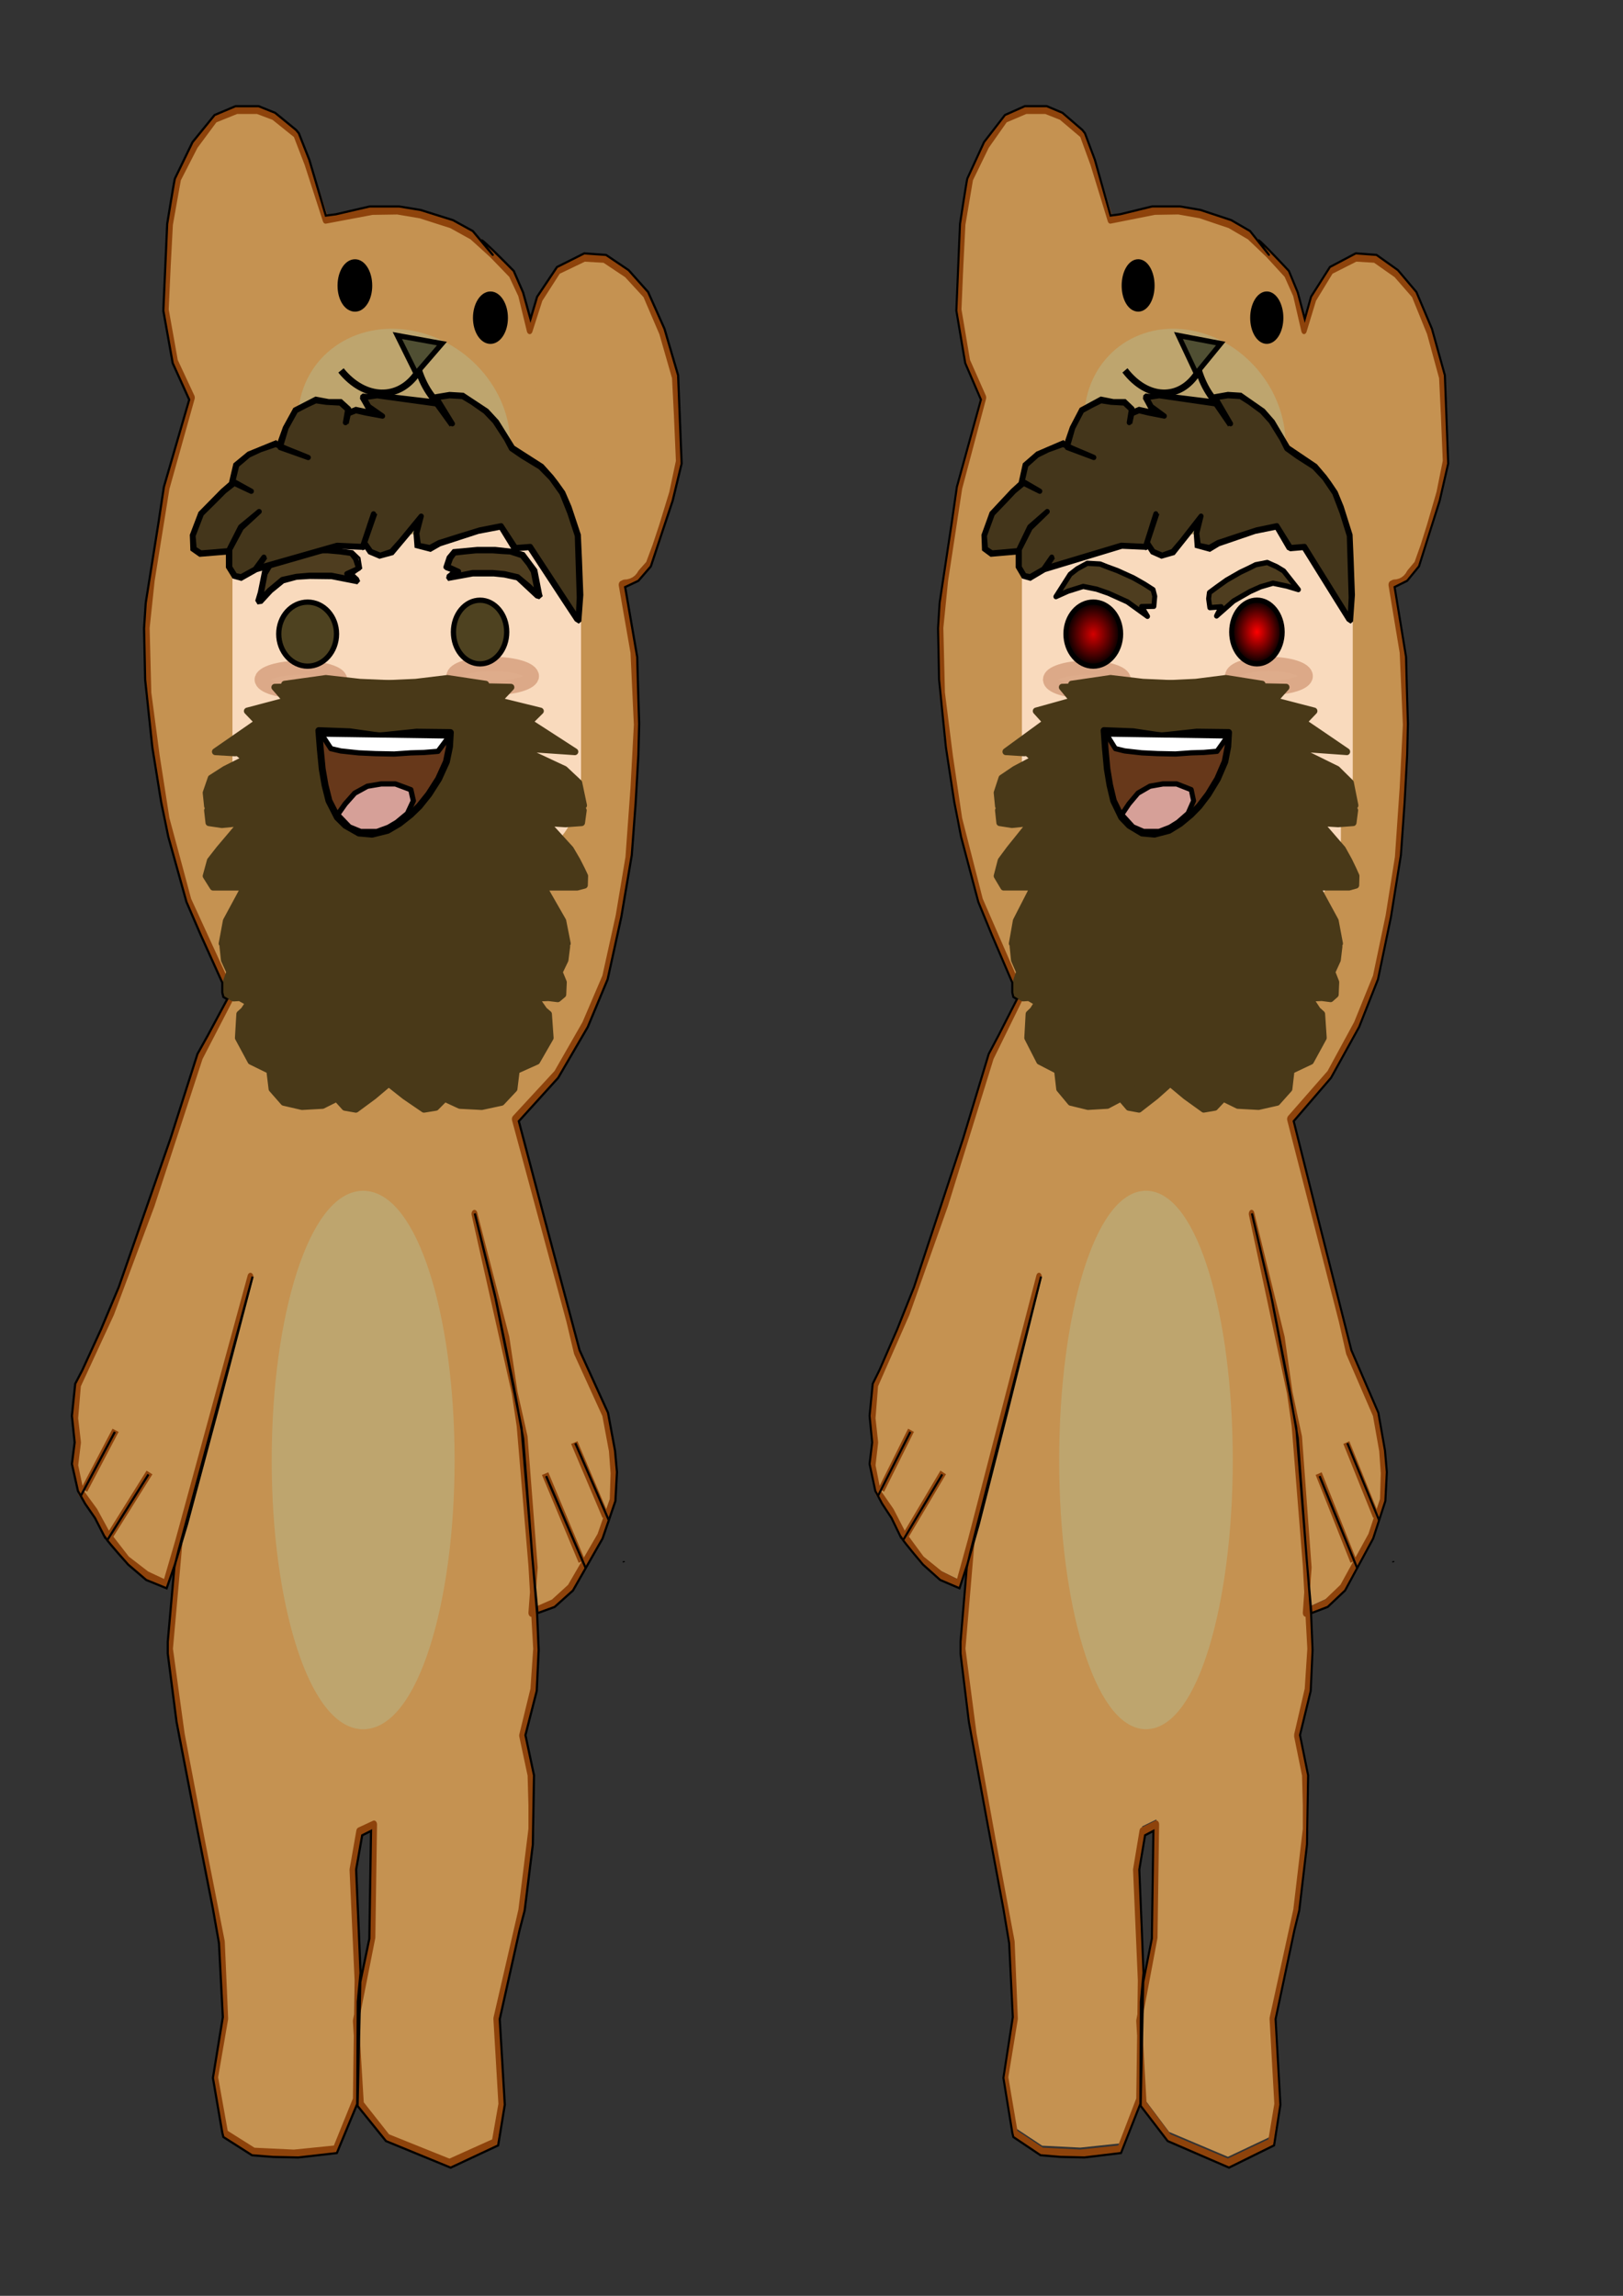 <?xml version="1.0" encoding="UTF-8" standalone="no"?>
<!-- Created with Inkscape (http://www.inkscape.org/) -->

<svg
   xmlns:dc="http://purl.org/dc/elements/1.1/"
   xmlns:cc="http://creativecommons.org/ns#"
   xmlns:rdf="http://www.w3.org/1999/02/22-rdf-syntax-ns#"
   xmlns:svg="http://www.w3.org/2000/svg"
   xmlns="http://www.w3.org/2000/svg"
   xmlns:xlink="http://www.w3.org/1999/xlink"
   xmlns:sodipodi="http://sodipodi.sourceforge.net/DTD/sodipodi-0.dtd"
   xmlns:inkscape="http://www.inkscape.org/namespaces/inkscape"
   width="210mm"
   height="297mm"
   viewBox="0 0 744.094 1052.362"
   id="svg2"
   version="1.1"
   inkscape:version="0.91 r13725"
   sodipodi:docname="ken.svg">
  <rect x="0" y="0" width="744.094" height="1052.362" fill="#333333" stroke="none"/>
  <defs
     id="defs4">
    <linearGradient
       inkscape:collect="always"
       id="linearGradient4485">
      <stop
         style="stop-color:#ff0000;stop-opacity:1"
         offset="0"
         id="stop4487" />
      <stop
         style="stop-color:#000000;stop-opacity:1"
         offset="1"
         id="stop4489" />
    </linearGradient>
    <linearGradient
       inkscape:collect="always"
       id="linearGradient4477">
      <stop
         style="stop-color:#d40000;stop-opacity:1;"
         offset="0"
         id="stop4479" />
      <stop
         style="stop-color:#000000;stop-opacity:1"
         offset="1"
         id="stop4481" />
    </linearGradient>
    <clipPath
       id="clipEmfPath1"
       clipPathUnits="userSpaceOnUse">
      <path
         inkscape:connector-curvature="0"
         id="path3341"
         d="m -1.25,-1.25 176.29,0 0,425.097 -176.29,0 z" />
    </clipPath>
    <pattern
       y="0"
       x="0"
       height="6"
       width="6"
       patternUnits="userSpaceOnUse"
       id="EMFhbasepattern" />
    <radialGradient
       inkscape:collect="always"
       xlink:href="#linearGradient4477"
       id="radialGradient4483"
       cx="655.327"
       cy="289.95"
       fx="655.327"
       fy="289.95"
       r="13.241"
       gradientTransform="matrix(1,0,0,1.109,-148.568,-30.809)"
       gradientUnits="userSpaceOnUse" />
    <radialGradient
       inkscape:collect="always"
       xlink:href="#linearGradient4485"
       id="radialGradient4491"
       cx="734.385"
       cy="288.987"
       fx="734.385"
       fy="288.987"
       r="12.212"
       gradientTransform="matrix(1,0,0,1.195,-148.568,-55.642)"
       gradientUnits="userSpaceOnUse" />
  </defs>
  <sodipodi:namedview
     id="base"
     pagecolor="#ffffff"
     bordercolor="#666666"
     borderopacity="1.0"
     inkscape:pageopacity="0.0"
     inkscape:pageshadow="2"
     inkscape:zoom="0.35"
     inkscape:cx="556.64396"
     inkscape:cy="583.42627"
     inkscape:document-units="px"
     inkscape:current-layer="layer1"
     showgrid="false"
     inkscape:window-width="1366"
     inkscape:window-height="706"
     inkscape:window-x="-8"
     inkscape:window-y="-8"
     inkscape:window-maximized="1"
     showguides="true"
     inkscape:guide-bbox="true">
    <sodipodi:guide
       position="28.571,1005.714"
       orientation="0,1"
       id="guide4679" />
    <sodipodi:guide
       position="-360,57.143"
       orientation="0,1"
       id="guide4681" />
    <sodipodi:guide
       position="725.714,545.714"
       orientation="0,1"
       id="guide5969" />
  </sodipodi:namedview>
  <g
     inkscape:label="Layer 1"
     inkscape:groupmode="layer"
     id="layer1">
    <g
       id="g5851">
      <path
         style="fill:#c59251;fill-opacity:1;fill-rule:evenodd;stroke:none"
         d="m 226.783,982.136 -20.696,9.32 -28.409,-11.428 -12.212,-15.474 -2.314,-38.155 7.584,-38.331 0.771,-51.694 -6.813,3.164 -3.085,17.585 2.314,50.639 -0.771,54.682 -9.256,22.859 -19.154,1.935 -18.382,-0.88 -13.112,-8.265 -4.628,-25.847 4.628,-26.902 -1.543,-35.165 -9.127,-46.42 -9.256,-48.706 -5.399,-39.211 4.628,-51.694 32.266,-118.86 -33.037,120.971 -5.785,19.869 -8.613,-4.044 -9.127,-7.034 -9.127,-11.779 -5.656,-10.375 -6.427,-8.791 -2.571,-12.308 1.285,-10.549 -1.285,-11.077 1.285,-15.299 L 51.057,601.814 69.568,552.231 91.678,484.536 106.333,456.227 86.408,412.797 76.381,375.52 71.882,346.684 68.025,317.671 67.254,287.781 69.568,265.978 l 6.813,-42.375 11.569,-41.32 -7.713,-16.528 -4.242,-23.737 0.9,-19.869 1.029,-19.341 3.728,-20.924 7.841,-15.297 8.998,-12.132 10.027,-4.044 9.513,0 7.456,2.813 10.284,8.264 5.142,13.363 8.356,25.847 21.468,-4.044 11.441,-0.176 10.413,1.758 14.269,4.572 9.512,5.275 9.128,8.264 8.998,9.319 4.369,9.319 3.986,16.352 4.628,-14.418 8.355,-13.012 12.085,-5.802 9.127,0.527 10.283,6.857 8.742,9.495 7.455,17.407 5.914,20.572 0.9,17.583 0.9,20.924 -3.086,14.594 -4.628,15.122 -3.084,9.319 -3.086,8.264 -5.141,5.802 -7.199,3.517 5.399,30.945 1.541,33.232 -1.541,28.837 -2.315,32.001 -4.499,26.902 -6.171,27.955 -9.255,21.628 -12.983,22.681 -19.155,20.748 24.939,92.311 3.471,14.594 12.983,28.484 3.086,16.529 0.772,10.373 -0.386,12.308 -5.784,16.527 -13.756,23.739 -7.712,7.032 -10.027,4.397 1.541,-20.748 -4.628,-59.781 -23.009,-102.335 14.654,56.795 6.042,40.264 5.399,64.178 2.185,38.155 -1.285,18.64 -5.142,21.099 3.856,18.109 0.386,13.892 0,10.902 -4.628,37.275 -11.441,49.584 2.313,39.211 -3.084,17.582 z"
         id="path3344"
         inkscape:connector-curvature="0" />
      <path
         style="fill:none;stroke:#8e430b;stroke-width:1.641px;stroke-linecap:butt;stroke-linejoin:round;stroke-miterlimit:4;stroke-dasharray:none;stroke-opacity:1"
         clip-path="url(#clipEmfPath1)"
         d="m 119.793,416.97 -12.581,4.142 -17.27,-5.079 -7.423,-6.877 -1.407,-16.957 4.61,-17.035 0.469,-22.974 -4.142,1.406 -1.875,7.815 1.407,22.505 -0.469,24.302 -5.626,10.159 -11.643,0.86 -11.174,-0.391 -7.971,-3.673 -2.813,-11.487 2.813,-11.956 -0.938,-15.628 -5.548,-20.63 -5.626,-21.646 -3.282,-17.426 2.813,-22.974 19.614,-52.824 -20.083,53.762 -3.517,8.83 -5.236,-1.797 -5.548,-3.126 -5.548,-5.235 -3.438,-4.611 -3.907,-3.907 -1.563,-5.47 0.781,-4.688 -0.781,-4.923 0.781,-6.799 9.299,-14.691 11.253,-22.036 13.441,-30.085 8.908,-12.581 -12.112,-19.301 -6.095,-16.567 -2.735,-12.815 -2.344,-12.894 -0.469,-13.284 1.407,-9.69 4.142,-18.832 7.033,-18.364 -4.689,-7.345 -2.579,-10.549 0.547,-8.83 0.625,-8.596 2.266,-9.299 4.767,-6.798 5.47,-5.392 6.095,-1.797 5.783,0 4.532,1.25 6.252,3.673 3.126,5.939 5.079,11.487 13.05,-1.797 6.955,-0.078 6.33,0.781 8.674,2.032 5.782,2.344 5.549,3.673 5.47,4.141 2.656,4.142 2.423,7.267 2.813,-6.408 5.079,-5.783 7.346,-2.579 5.548,0.234 6.251,3.048 5.314,4.22 4.532,7.736 3.595,9.143 0.547,7.814 0.547,9.299 -1.876,6.486 -2.813,6.72 -1.875,4.142 -1.876,3.673 -3.125,2.579 -4.376,1.563 3.282,13.753 0.937,14.769 -0.937,12.816 -1.407,14.222 -2.735,11.956 -3.751,12.424 -5.626,9.612 -7.892,10.08 -11.644,9.221 15.16,41.025 2.11,6.486 7.892,12.659 1.876,7.346 0.469,4.61 -0.235,5.47 -3.516,7.345 -8.362,10.55 -4.688,3.125 -6.095,1.954 0.937,-9.221 -2.813,-26.568 -13.987,-45.48 8.908,25.241 3.673,17.894 3.282,28.522 1.328,16.957 -0.781,8.284 -3.126,9.377 2.344,8.048 0.235,6.174 0,4.845 -2.813,16.566 -6.955,22.036 1.406,17.426 -1.875,7.814 z"
         id="path3346"
         inkscape:connector-curvature="0"
         transform="matrix(1.645,0,0,2.25,29.718,43.904)" />
      <path
         style="fill:#f9dabd;fill-opacity:1;fill-rule:evenodd;stroke:none"
         d="m 133.971,191.25 c -13.369,0 -24.167,14.77 -24.167,33.056 l 0,132.225 c 0,18.287 10.798,33.057 24.167,33.057 l 105.025,0 c 13.368,0 24.166,-14.77 24.166,-33.057 l 0,-132.225 c 0,-18.287 -10.798,-33.056 -24.166,-33.056 z"
         id="path3348"
         inkscape:connector-curvature="0" />
      <path
         style="fill:none;stroke:#f9dabd;stroke-width:6.465px;stroke-linecap:butt;stroke-linejoin:round;stroke-miterlimit:4;stroke-dasharray:none;stroke-opacity:1"
         d="m 133.971,191.25 c -13.369,0 -24.167,14.77 -24.167,33.056 l 0,132.225 c 0,18.287 10.798,33.057 24.167,33.057 l 105.025,0 c 13.368,0 24.166,-14.77 24.166,-33.057 l 0,-132.225 c 0,-18.287 -10.798,-33.056 -24.166,-33.056 z"
         id="path3350"
         inkscape:connector-curvature="0" />
      <path
         style="fill:#deac8b;fill-opacity:1;fill-rule:evenodd;stroke:none"
         d="m 225.884,304.31 c -10.027,0 -17.997,2.462 -17.997,5.625 0,2.99 7.97,5.452 17.997,5.452 9.898,0 17.997,-2.462 17.997,-5.452 0,-3.164 -8.099,-5.625 -17.997,-5.625 z"
         id="path3352"
         inkscape:connector-curvature="0" />
      <path
         style="fill:none;stroke:#dca988;stroke-width:6.465px;stroke-linecap:butt;stroke-linejoin:round;stroke-miterlimit:4;stroke-dasharray:none;stroke-opacity:1"
         d="m 225.884,304.31 c -10.027,0 -17.997,2.462 -17.997,5.625 0,2.99 7.97,5.452 17.997,5.452 9.898,0 17.997,-2.462 17.997,-5.452 0,-3.164 -8.099,-5.625 -17.997,-5.625"
         id="path3354"
         inkscape:connector-curvature="0" />
      <path
         style="fill:#deac8b;fill-opacity:1;fill-rule:evenodd;stroke:none"
         d="m 137.956,306.067 c -9.898,0 -17.997,2.462 -17.997,5.45 0,2.99 8.099,5.452 17.997,5.452 9.898,0 17.997,-2.462 17.997,-5.452 0,-2.988 -8.099,-5.45 -17.997,-5.45 z"
         id="path3356"
         inkscape:connector-curvature="0" />
      <path
         style="fill:none;stroke:#dca988;stroke-width:6.465px;stroke-linecap:butt;stroke-linejoin:round;stroke-miterlimit:4;stroke-dasharray:none;stroke-opacity:1"
         d="m 137.956,306.067 c -9.898,0 -17.997,2.462 -17.997,5.45 0,2.99 8.099,5.452 17.997,5.452 9.898,0 17.997,-2.462 17.997,-5.452 0,-2.988 -8.099,-5.45 -17.997,-5.45"
         id="path3358"
         inkscape:connector-curvature="0" />
      <path
         style="fill:#493918;fill-opacity:1;fill-rule:evenodd;stroke:none"
         d="m 190.532,312.748 -19.282,0.88 -21.468,0.88 -23.782,0.526 5.399,6.154 -17.997,4.748 4.885,5.099 -19.539,13.539 8.998,0.529 15.04,-2.286 -19.668,9.847 -6.299,4.043 -2.314,6.683 0.643,6.154 16.069,-8.969 -16.069,10.902 0.643,5.628 5.913,0.878 9.127,-0.878 -10.284,12.133 -4.113,5.274 -1.928,7.034 3.214,5.099 6.042,0 8.356,0 -8.356,15.472 -1.928,10.375 9.641,-5.099 -9.256,6.505 0.643,6.154 2.571,5.625 6.042,-8.438 -5.785,7.385 -2.314,6.505 0.385,4.748 3.342,1.582 2.828,-0.175 4.499,2.462 11.826,-9.847 -11.826,9.318 -2.571,3.87 -1.928,1.757 -0.643,10.902 5.785,10.726 8.613,4.219 1.028,8.44 5.399,6.154 8.356,1.933 9.384,-0.526 6.684,-3.341 -1.543,-9.846 1.157,9.671 3.985,4.397 5.013,0.878 8.099,-5.976 7.713,-6.507 7.199,5.803 6.813,-1.935 7.585,-2.637 1.413,-5.979 5.399,3.341 6.814,-1.933 6.556,-10.902 6.042,2.286 6.299,-9.32 -9.513,-22.33 5.014,-20.573 11.313,-34.989 3.599,-33.761 -5.786,-13.715 8.999,-7.911 -17.225,-13.188 2.7,-2.111 -13.113,-5.979 3.599,-6.505 -17.61,-2.637 -14.526,1.757 z"
         id="path3360"
         inkscape:connector-curvature="0" />
      <path
         style="fill:none;stroke:#493918;stroke-width:3.157px;stroke-linecap:butt;stroke-linejoin:round;stroke-miterlimit:4;stroke-dasharray:none;stroke-opacity:1"
         d="m 190.532,312.748 -19.282,0.88 -21.468,0.88 -23.782,0.526 5.399,6.154 -17.997,4.748 4.885,5.099 -19.539,13.539 8.998,0.529 15.04,-2.286 -19.668,9.847 -6.299,4.043 -2.314,6.683 0.643,6.154 16.069,-8.969 -16.069,10.902 0.643,5.628 5.913,0.878 9.127,-0.878 -10.284,12.133 -4.113,5.274 -1.928,7.034 3.214,5.099 6.042,0 8.356,0 -8.356,15.472 -1.928,10.375 9.641,-5.099 -9.256,6.505 0.643,6.154 2.571,5.625 6.042,-8.438 -5.785,7.385 -2.314,6.505 0.385,4.748 3.342,1.582 2.828,-0.175 4.499,2.462 11.826,-9.847 -11.826,9.318 -2.571,3.87 -1.928,1.757 -0.643,10.902 5.785,10.726 8.613,4.219 1.028,8.44 5.399,6.154 8.356,1.933 9.384,-0.526 6.684,-3.341 -1.543,-9.846 1.157,9.671 3.985,4.397 5.013,0.878 8.099,-5.976 7.713,-6.507 7.199,5.803 6.813,-1.935 7.585,-2.637 1.413,-5.979 5.399,3.341 6.814,-1.933 6.556,-10.902 6.042,2.286 6.299,-9.32 -9.513,-22.33 5.014,-20.573 11.313,-34.989 3.599,-33.761 -5.786,-13.715 8.999,-7.911 -17.225,-13.188 2.7,-2.111 -13.113,-5.979 3.599,-6.505 -17.61,-2.637 -14.526,1.757 z"
         id="path3362"
         inkscape:connector-curvature="0" />
      <path
         style="fill:#4e4220;fill-opacity:1;fill-rule:evenodd;stroke:none"
         d="m 141.041,276.001 c -7.327,0 -13.24,6.505 -13.24,14.592 0,8.089 5.913,14.77 13.24,14.77 7.327,0 13.241,-6.681 13.241,-14.77 0,-8.087 -5.913,-14.592 -13.241,-14.592 z"
         id="path3364"
         inkscape:connector-curvature="0" />
      <path
         style="fill:none;stroke:#000000;stroke-width:2.405px;stroke-linecap:butt;stroke-linejoin:round;stroke-miterlimit:4;stroke-dasharray:none;stroke-opacity:1"
         d="m 141.041,276.001 c -7.327,0 -13.24,6.505 -13.24,14.592 0,8.089 5.913,14.77 13.24,14.77 7.327,0 13.241,-6.681 13.241,-14.77 0,-8.087 -5.913,-14.592 -13.241,-14.592"
         id="path3366"
         inkscape:connector-curvature="0" />
      <path
         style="fill:#4e4220;fill-opacity:1;fill-rule:evenodd;stroke:none"
         d="m 220.1,275.122 c -6.814,0 -12.213,6.505 -12.213,14.594 0,8.087 5.399,14.594 12.213,14.594 6.684,0 12.211,-6.507 12.211,-14.594 0,-8.089 -5.527,-14.594 -12.211,-14.594 z"
         id="path3368"
         inkscape:connector-curvature="0" />
      <path
         style="fill:none;stroke:#000000;stroke-width:2.405px;stroke-linecap:butt;stroke-linejoin:round;stroke-miterlimit:4;stroke-dasharray:none;stroke-opacity:1"
         d="m 220.1,275.122 c -6.814,0 -12.213,6.505 -12.213,14.594 0,8.087 5.399,14.594 12.213,14.594 6.684,0 12.211,-6.507 12.211,-14.594 0,-8.089 -5.527,-14.594 -12.211,-14.594"
         id="path3370"
         inkscape:connector-curvature="0" />
      <path
         style="fill:#4e3d1f;fill-opacity:1;fill-rule:evenodd;stroke:none"
         d="m 246.708,272.835 -4.113,-4.044 -5.271,-4.396 -6.042,-1.407 -5.527,-0.527 -8.998,0 -10.541,2.11 3.986,-2.637 -5.014,-2.286 1.415,-3.868 1.67,-2.286 4.629,-0.527 5.399,-0.528 4.241,0 3.343,0 4.628,0.351 3.471,0.176 5.399,1.758 3.084,3.868 2.058,3.341 2.185,10.901 z"
         id="path3372"
         inkscape:connector-curvature="0" />
      <path
         style="fill:none;stroke:#000000;stroke-width:2.405px;stroke-linecap:butt;stroke-linejoin:round;stroke-miterlimit:4;stroke-dasharray:none;stroke-opacity:1"
         d="m 246.708,272.835 -4.113,-4.044 -5.271,-4.396 -6.042,-1.407 -5.527,-0.527 -8.998,0 -10.541,2.11 3.986,-2.637 -5.014,-2.286 1.415,-3.868 1.67,-2.286 4.629,-0.527 5.399,-0.528 4.241,0 3.343,0 4.628,0.351 3.471,0.176 5.399,1.758 3.084,3.868 2.058,3.341 2.185,10.901 z"
         id="path3374"
         inkscape:connector-curvature="0" />
      <path
         style="fill:#4e3d1f;fill-opacity:1;fill-rule:evenodd;stroke:none"
         d="m 119.188,275.122 4.371,-4.572 5.913,-4.923 6.427,-1.407 6.042,-0.527 9.898,0 11.569,2.286 -4.371,-2.989 5.399,-2.462 -1.414,-4.396 -1.928,-2.462 -5.013,-0.703 -5.913,-0.528 -4.628,0 -3.728,0 -5.013,0.351 -3.857,0.176 -5.785,2.11 -3.471,4.22 -2.185,3.693 -2.314,12.133 z"
         id="path3376"
         inkscape:connector-curvature="0" />
      <path
         style="fill:none;stroke:#000000;stroke-width:2.405px;stroke-linecap:butt;stroke-linejoin:round;stroke-miterlimit:4;stroke-dasharray:none;stroke-opacity:1"
         d="m 119.188,275.122 4.371,-4.572 5.913,-4.923 6.427,-1.407 6.042,-0.527 9.898,0 11.569,2.286 -4.371,-2.989 5.399,-2.462 -1.414,-4.396 -1.928,-2.462 -5.013,-0.703 -5.913,-0.528 -4.628,0 -3.728,0 -5.013,0.351 -3.857,0.176 -5.785,2.11 -3.471,4.22 -2.185,3.693 -2.314,12.133 z"
         id="path3378"
         inkscape:connector-curvature="0" />
      <path
         style="fill:#493918;fill-opacity:1;fill-rule:evenodd;stroke:none"
         d="m 165.08,312.748 20.568,0.88 23.01,0.88 25.581,0.526 -5.784,6.154 19.282,4.748 -5.141,5.099 20.953,13.539 -25.839,-1.757 21.083,9.847 6.556,6.154 2.185,10.373 -17.354,-8.616 17.225,10.902 -0.772,5.628 -7.327,0.526 -8.87,-0.526 11.056,12.133 3.084,5.274 2.056,4.043 1.415,2.99 -0.129,4.219 -3.343,0.88 -6.555,0 -8.87,0 8.87,15.472 2.056,10.375 -10.283,-5.099 10.027,6.505 -0.771,6.154 -2.7,5.625 -6.556,-8.438 6.169,7.385 2.315,5.625 -0.256,5.628 -2.315,1.933 -4.243,-0.526 -4.113,0.175 -13.369,-7.56 12.726,9.318 2.7,3.87 2.056,1.757 0.771,10.902 -6.171,10.726 -9.383,4.219 -1.028,8.44 -5.786,6.154 -8.998,1.933 -10.027,-0.526 -7.199,-3.341 1.671,-9.847 -1.157,9.671 -4.371,4.397 -5.399,0.877 -8.741,-5.976 -8.227,-6.507 -7.713,5.803 -7.327,-1.935 -8.227,-2.637 -1.414,-5.979 -5.785,3.341 -7.327,-1.933 -6.942,-10.902 -6.556,2.286 -6.813,-9.32 10.155,-22.33 -5.271,-20.573 -12.212,-34.989 -3.856,-33.761 6.17,-13.714 -9.513,-7.911 18.383,-13.188 -2.957,-2.111 14.14,-5.979 -3.857,-6.505 18.897,-2.637 15.683,1.757 z"
         id="path3380"
         inkscape:connector-curvature="0" />
      <path
         style="fill:none;stroke:#493918;stroke-width:3.157px;stroke-linecap:butt;stroke-linejoin:round;stroke-miterlimit:4;stroke-dasharray:none;stroke-opacity:1"
         d="m 165.08,312.748 20.568,0.88 23.01,0.88 25.581,0.526 -5.784,6.154 19.282,4.748 -5.141,5.099 20.953,13.539 -25.839,-1.757 21.083,9.847 6.556,6.154 2.185,10.373 -17.354,-8.616 17.225,10.902 -0.772,5.628 -7.327,0.526 -8.87,-0.526 11.056,12.133 3.084,5.274 2.056,4.043 1.415,2.99 -0.129,4.219 -3.343,0.88 -6.555,0 -8.87,0 8.87,15.472 2.056,10.375 -10.283,-5.099 10.027,6.505 -0.771,6.154 -2.7,5.625 -6.556,-8.438 6.169,7.385 2.315,5.625 -0.256,5.628 -2.315,1.933 -4.243,-0.526 -4.113,0.175 -13.369,-7.56 12.726,9.318 2.7,3.87 2.056,1.757 0.771,10.902 -6.171,10.726 -9.383,4.219 -1.028,8.44 -5.786,6.154 -8.998,1.933 -10.027,-0.526 -7.199,-3.341 1.671,-9.847 -1.157,9.671 -4.371,4.397 -5.399,0.877 -8.741,-5.976 -8.227,-6.507 -7.713,5.803 -7.327,-1.935 -8.227,-2.637 -1.414,-5.979 -5.785,3.341 -7.327,-1.933 -6.942,-10.902 -6.556,2.286 -6.813,-9.32 10.155,-22.33 -5.271,-20.573 -12.212,-34.989 -3.856,-33.761 6.17,-13.714 -9.513,-7.911 18.383,-13.188 -2.957,-2.111 14.14,-5.979 -3.857,-6.505 18.897,-2.637 15.683,1.757 z"
         id="path3382"
         inkscape:connector-curvature="0" />
      <path
         style="fill:#67381a;fill-opacity:1;fill-rule:evenodd;stroke:none"
         d="m 146.183,334.903 14.141,0.529 13.626,1.933 16.969,-1.757 15.554,0.176 -0.385,6.505 -1.415,6.858 -3.599,7.911 -4.499,7.034 -4.37,5.452 -3.985,3.868 -5.142,4.043 -5.399,3.166 -7.07,1.757 -6.042,-0.526 -6.171,-3.517 -3.728,-3.693 -3.857,-7.56 -1.8,-7.209 -1.285,-7.385 -0.9,-9.32 -0.643,-8.265 z"
         id="path3384"
         inkscape:connector-curvature="0" />
      <path
         style="fill:none;stroke:#000000;stroke-width:3.157px;stroke-linecap:butt;stroke-linejoin:round;stroke-miterlimit:4;stroke-dasharray:none;stroke-opacity:1"
         d="m 146.183,334.903 14.141,0.529 13.626,1.933 16.969,-1.757 15.554,0.176 -0.385,6.505 -1.415,6.858 -3.599,7.911 -4.499,7.034 -4.37,5.452 -3.985,3.868 -5.142,4.043 -5.399,3.166 -7.07,1.757 -6.042,-0.526 -6.171,-3.517 -3.728,-3.693 -3.857,-7.56 -1.8,-7.209 -1.285,-7.385 -0.9,-9.32 -0.643,-8.265 z"
         id="path3386"
         inkscape:connector-curvature="0" />
      <path
         style="fill:#ffffff;fill-opacity:1;fill-rule:evenodd;stroke:none"
         d="m 147.34,336.487 4.371,6.681 4.499,1.055 8.227,0.88 7.585,0.351 8.741,0.175 7.584,-0.526 6.042,-0.175 6.427,-0.529 5.271,-7.034 -58.747,-0.878 z"
         id="path3388"
         inkscape:connector-curvature="0" />
      <path
         style="fill:none;stroke:#000000;stroke-width:2.405px;stroke-linecap:butt;stroke-linejoin:round;stroke-miterlimit:4;stroke-dasharray:none;stroke-opacity:1"
         d="m 147.34,336.487 4.371,6.681 4.499,1.055 8.227,0.88 7.585,0.351 8.741,0.175 7.584,-0.526 6.042,-0.175 6.427,-0.529 5.271,-7.034 -58.747,-0.878 z"
         id="path3390"
         inkscape:connector-curvature="0" />
      <path
         style="fill:#d6a098;fill-opacity:1;fill-rule:evenodd;stroke:none"
         d="m 154.796,373.411 3.471,-4.923 4.371,-4.923 5.785,-3.166 6.299,-1.055 6.556,0 7.07,2.637 1.157,5.101 -2.7,5.801 -4.885,4.046 -3.857,2.284 -5.271,1.935 -7.456,0 -5.142,-2.111 -5.399,-5.625 z"
         id="path3392"
         inkscape:connector-curvature="0" />
      <path
         style="fill:none;stroke:#000000;stroke-width:2.405px;stroke-linecap:butt;stroke-linejoin:round;stroke-miterlimit:4;stroke-dasharray:none;stroke-opacity:1"
         d="m 154.796,373.411 3.471,-4.923 4.371,-4.923 5.785,-3.166 6.299,-1.055 6.556,0 7.07,2.637 1.157,5.101 -2.7,5.801 -4.885,4.046 -3.857,2.284 -5.271,1.935 -7.456,0 -5.142,-2.111 -5.399,-5.625 z"
         id="path3394"
         inkscape:connector-curvature="0" />
      <path
         style="fill:#c59251;fill-opacity:1;fill-rule:evenodd;stroke:none"
         d="m 219.841,168.568 c -4.756,6.681 6.942,32.705 26.095,58.2 19.283,25.495 38.693,40.793 43.451,34.111 4.756,-6.682 -6.942,-32.705 -26.225,-58.2 -19.153,-25.495 -38.693,-40.793 -43.321,-34.111 z"
         id="path3396"
         inkscape:connector-curvature="0" />
      <path
         style="fill:none;stroke:#c59251;stroke-width:6.465px;stroke-linecap:butt;stroke-linejoin:round;stroke-miterlimit:4;stroke-dasharray:none;stroke-opacity:1"
         d="m 219.841,168.568 c -4.756,6.681 6.942,32.705 26.095,58.2 19.283,25.495 38.693,40.793 43.451,34.111 4.756,-6.682 -6.942,-32.705 -26.225,-58.2 -19.153,-25.495 -38.693,-40.793 -43.321,-34.111"
         id="path3398"
         inkscape:connector-curvature="0" />
      <path
         style="fill:#c59251;fill-opacity:1;fill-rule:evenodd;stroke:none"
         d="m 165.08,175.425 c -40.75,0 -73.659,12.836 -73.659,28.836 0,15.825 32.909,28.836 73.659,28.836 40.622,0 73.658,-13.011 73.658,-28.836 0,-16.001 -33.036,-28.836 -73.658,-28.836 z"
         id="path3400"
         inkscape:connector-curvature="0" />
      <path
         style="fill:none;stroke:#c59251;stroke-width:6.465px;stroke-linecap:butt;stroke-linejoin:round;stroke-miterlimit:4;stroke-dasharray:none;stroke-opacity:1"
         d="m 165.08,175.425 c -40.75,0 -73.659,12.836 -73.659,28.836 0,15.825 32.909,28.836 73.659,28.836 40.622,0 73.658,-13.011 73.658,-28.836 0,-16.001 -33.036,-28.836 -73.658,-28.836"
         id="path3402"
         inkscape:connector-curvature="0" />
      <path
         style="fill:#bea56e;fill-opacity:1;fill-rule:evenodd;stroke:none"
         d="m 190.532,155.205 c -24.81,-5.802 -47.435,8.616 -50.391,32.177 -2.957,23.561 14.912,47.298 39.85,53.101 24.811,5.802 47.435,-8.616 50.391,-32.177 2.828,-23.561 -14.912,-47.298 -39.85,-53.101 z"
         id="path3404"
         inkscape:connector-curvature="0" />
      <path
         style="fill:none;stroke:#bea56e;stroke-width:6.465px;stroke-linecap:butt;stroke-linejoin:round;stroke-miterlimit:4;stroke-dasharray:none;stroke-opacity:1"
         d="m 190.532,155.205 c -24.81,-5.802 -47.435,8.616 -50.391,32.177 -2.957,23.561 14.912,47.298 39.85,53.101 24.811,5.802 47.435,-8.616 50.391,-32.177 2.828,-23.561 -14.912,-47.298 -39.85,-53.101"
         id="path3406"
         inkscape:connector-curvature="0" />
      <path
         style="fill:none;stroke:#000000;stroke-width:3.157px;stroke-linecap:butt;stroke-linejoin:round;stroke-miterlimit:4;stroke-dasharray:none;stroke-opacity:1"
         d="m 220.613,189.316 c -11.955,5.451 -25.067,-4.748 -29.566,-22.682"
         id="path3408"
         inkscape:connector-curvature="0" />
      <path
         style="fill:#44361b;fill-opacity:1;fill-rule:evenodd;stroke:none"
         d="m 265.092,284.088 -21.983,-33.583 -6.812,0.527 -6.557,-10.022 -9.77,1.934 -10.283,3.165 -8.355,2.637 -4.243,2.286 -5.27,-1.055 -0.771,-5.451 2.057,-7.912 -9.384,11.429 -4.242,4.747 -5.142,1.758 -4.371,-1.758 -2.957,-4.22 2.571,-8.088 1.671,-4.923 -5.013,14.946 -11.698,-0.528 -37.022,10.55 3.471,-5.099 -3.985,5.451 -6.427,3.517 -2.828,-0.528 -2.442,-3.868 0,-8.088 5.271,-9.847 8.227,-7.561 -8.484,7.033 -5.528,10.901 -6.17,0.528 -6.556,0.527 -3.085,-1.934 -0.514,-5.978 3.857,-10.023 6.042,-5.978 4.371,-4.396 5.142,-4.044 7.327,4.044 -8.613,-4.044 1.928,-7.912 5.399,-4.572 5.27,-2.462 7.199,-2.462 11.055,4.396 3.856,1.583 -12.855,-4.572 2.7,-8.967 4.371,-7.912 4.756,-2.462 4.499,-2.11 4.885,0.703 6.427,0.351 3.342,2.989 -1.028,5.978 0.771,-3.868 3.985,-1.583 4.628,1.055 7.584,1.407 -6.299,-4.396 -2.314,-4.044 6.17,-0.879 28.151,3.868 6.299,8.967 -7.327,-11.957 6.042,-0.879 6.042,0.351 4.371,2.638 6.041,4.22 4.371,4.572 5.271,8.088 2.315,4.396 5.141,3.517 8.099,4.923 5.014,5.099 4.884,6.857 3.599,8.967 3.471,10.55 0.9,28.309 -0.514,10.198 z"
         id="path3410"
         inkscape:connector-curvature="0" />
      <path
         style="fill:none;stroke:#000000;stroke-width:2.405px;stroke-linecap:butt;stroke-linejoin:round;stroke-miterlimit:4;stroke-dasharray:none;stroke-opacity:1"
         d="m 265.092,284.088 -21.983,-33.583 -6.812,0.527 -6.557,-10.022 -9.77,1.934 -10.283,3.165 -8.355,2.637 -4.243,2.286 -5.27,-1.055 -0.771,-5.451 2.057,-7.912 -9.384,11.429 -4.242,4.747 -5.142,1.758 -4.371,-1.758 -2.957,-4.22 2.571,-8.088 1.671,-4.923 -5.013,14.946 -11.698,-0.528 -37.022,10.55 3.471,-5.099 -3.985,5.451 -6.427,3.517 -2.828,-0.528 -2.442,-3.868 0,-8.088 5.271,-9.847 8.227,-7.561 -8.484,7.033 -5.528,10.901 -6.17,0.528 -6.556,0.527 -3.085,-1.934 -0.514,-5.978 3.857,-10.023 6.042,-5.978 4.371,-4.396 5.142,-4.044 7.327,4.044 -8.613,-4.044 1.928,-7.912 5.399,-4.572 5.27,-2.462 7.199,-2.462 11.055,4.396 3.856,1.583 -12.855,-4.572 2.7,-8.967 4.371,-7.912 4.756,-2.462 4.499,-2.11 4.885,0.703 6.427,0.351 3.342,2.989 -1.028,5.978 0.771,-3.868 3.985,-1.583 4.628,1.055 7.584,1.407 -6.299,-4.396 -2.314,-4.044 6.17,-0.879 28.151,3.868 6.299,8.967 -7.327,-11.957 6.042,-0.879 6.042,0.351 4.371,2.638 6.041,4.22 4.371,4.572 5.271,8.088 2.315,4.396 5.141,3.517 8.099,4.923 5.014,5.099 4.884,6.857 3.599,8.967 3.471,10.55 0.9,28.309 -0.514,10.198 z"
         id="path3412"
         inkscape:connector-curvature="0" />
      <path
         style="fill:#000000;fill-opacity:1;fill-rule:evenodd;stroke:none"
         d="m 224.855,134.808 c -3.728,0 -6.814,4.923 -6.814,10.901 0,5.978 3.086,10.726 6.814,10.726 3.728,0 6.812,-4.747 6.812,-10.726 0,-5.978 -3.084,-10.901 -6.812,-10.901 z"
         id="path3414"
         inkscape:connector-curvature="0" />
      <path
         style="fill:none;stroke:#000000;stroke-width:2.405px;stroke-linecap:butt;stroke-linejoin:round;stroke-miterlimit:4;stroke-dasharray:none;stroke-opacity:1"
         d="m 224.855,134.808 c -3.728,0 -6.814,4.923 -6.814,10.901 0,5.978 3.086,10.726 6.814,10.726 3.728,0 6.812,-4.747 6.812,-10.726 0,-5.978 -3.084,-10.901 -6.812,-10.901"
         id="path3416"
         inkscape:connector-curvature="0" />
      <path
         style="fill:#000000;fill-opacity:1;fill-rule:evenodd;stroke:none"
         d="m 162.766,120.039 c -3.857,0 -6.813,4.923 -6.813,10.901 0,5.978 2.957,10.726 6.813,10.726 3.728,0 6.685,-4.747 6.685,-10.726 0,-5.978 -2.957,-10.901 -6.685,-10.901 z"
         id="path3418"
         inkscape:connector-curvature="0" />
      <path
         style="fill:none;stroke:#000000;stroke-width:2.405px;stroke-linecap:butt;stroke-linejoin:round;stroke-miterlimit:4;stroke-dasharray:none;stroke-opacity:1"
         d="m 162.766,120.039 c -3.857,0 -6.813,4.923 -6.813,10.901 0,5.978 2.957,10.726 6.813,10.726 3.728,0 6.685,-4.747 6.685,-10.726 0,-5.978 -2.957,-10.901 -6.685,-10.901"
         id="path3420"
         inkscape:connector-curvature="0" />
      <path
         style="fill:#504f33;fill-opacity:1;fill-rule:evenodd;stroke:none"
         d="m 190.79,171.205 -8.613,-17.407 20.439,3.692 z"
         id="path3422"
         inkscape:connector-curvature="0" />
      <path
         style="fill:none;stroke:#000000;stroke-width:2.405px;stroke-linecap:butt;stroke-linejoin:miter;stroke-miterlimit:8;stroke-dasharray:none;stroke-opacity:1"
         d="m 190.79,171.205 -8.613,-17.407 20.439,3.692 z"
         id="path3424"
         inkscape:connector-curvature="0" />
      <path
         style="fill:#bea56e;fill-opacity:1;fill-rule:evenodd;stroke:none"
         d="m 166.494,549.065 c -21.339,0 -38.693,53.805 -38.693,120.269 0,66.288 17.354,120.093 38.693,120.093 21.468,0 38.693,-53.805 38.693,-120.093 0,-66.464 -17.225,-120.269 -38.693,-120.269 z"
         id="path3426"
         inkscape:connector-curvature="0" />
      <path
         style="fill:none;stroke:#bea56e;stroke-width:6.465px;stroke-linecap:butt;stroke-linejoin:round;stroke-miterlimit:10;stroke-dasharray:none;stroke-opacity:1"
         d="m 166.494,549.065 c -21.339,0 -38.693,53.805 -38.693,120.269 0,66.288 17.354,120.093 38.693,120.093 21.468,0 38.693,-53.805 38.693,-120.093 0,-66.464 -17.225,-120.269 -38.693,-120.269"
         id="path3428"
         inkscape:connector-curvature="0" />
      <path
         style="fill:none;stroke:#000000;stroke-width:3.157px;stroke-linecap:butt;stroke-linejoin:round;stroke-miterlimit:10;stroke-dasharray:none;stroke-opacity:1"
         d="m 191.432,170.854 c -8.613,12.836 -24.296,12.308 -35.094,-1.055"
         id="path3430"
         inkscape:connector-curvature="0" />
      <path
         style="fill:none;stroke:#8e430b;stroke-width:3.157px;stroke-linecap:butt;stroke-linejoin:round;stroke-miterlimit:10;stroke-dasharray:none;stroke-opacity:1"
         d="m 38.587,683.048 14.398,-27.429"
         id="path3432"
         inkscape:connector-curvature="0" />
      <path
         style="fill:none;stroke:#8e430b;stroke-width:3.157px;stroke-linecap:butt;stroke-linejoin:round;stroke-miterlimit:10;stroke-dasharray:none;stroke-opacity:1"
         d="M 49.386,705.556 68.539,674.961"
         id="path3434"
         inkscape:connector-curvature="0" />
      <path
         style="fill:none;stroke:#8e430b;stroke-width:3.157px;stroke-linecap:butt;stroke-linejoin:round;stroke-miterlimit:10;stroke-dasharray:none;stroke-opacity:1"
         d="m 263.292,661.247 14.398,33.934"
         id="path3436"
         inkscape:connector-curvature="0" />
      <path
         style="fill:none;stroke:#8e430b;stroke-width:3.157px;stroke-linecap:butt;stroke-linejoin:round;stroke-miterlimit:10;stroke-dasharray:none;stroke-opacity:1"
         d="M 266.761,715.754 249.923,675.488"
         id="path3438"
         inkscape:connector-curvature="0" />
      <path
         inkscape:connector-curvature="0"
         id="path3499"
         d="m 154,98.227 -4.616,0.609 -7.576,-25.584 -4.798,-12.159 -1.263,-1.52 -9.596,-7.852 -7.576,-3.04 -10.607,0 -9.596,4.053 -10.101,12.412 c 0,0 -7.829,16.211 -8.081,16.718 -0.253,0.507 -3.536,20.771 -3.536,20.771 l -1.768,39.769 4.293,24.064 7.576,16.718 -11.617,40.022 -2.525,16.718 -5.808,36.476 -0.758,11.652 0.505,23.557 3.283,30.903 4.041,25.077 3.283,15.958 8.334,29.89 6.566,15.198 9.849,21.784 0,4.559 0.505,2.026 1.768,1.013 -8.839,16.465 -4.798,8.612 -12.374,38.755 -23.738,68.139 -8.081,19.251 -8.586,18.744 -3.283,6.333 -1.515,14.692 1.263,12.159 -1.263,9.879 2.778,12.412 3.283,5.826 4.546,6.586 4.798,9.372 c 0,0 -1.01,-2.026 0.253,0 1.263,2.026 10.101,11.905 10.101,11.905 l 8.334,7.093 9.344,3.8 3.788,-10.892 5.556,-18.491 13.637,-50.914 16.415,-62.566 -33.84,125.132 -2.02,8.106 -3.03,34.196 0,5.319 4.041,31.41 9.091,47.114 7.576,38.502 2.778,15.705 1.768,33.943 -4.546,27.863 4.293,25.077 0.505,2.026 13.132,8.359 9.596,0.76 11.617,0.253 17.678,-2.026 9.344,-22.544 0.253,-46.861 1.263,-13.172 -0.758,-18.238 -1.263,-29.13 2.778,-15.705 4.041,-2.026 -0.758,49.394 -4.156,19.896 -1.25,56.779 13.036,16.12 29.643,12.18 21.786,-10.209 3.036,-18.628 -2.321,-39.226 9.107,-40.838 2.321,-8.956 3.75,-30.27 0.536,-31.703 -3.929,-18.449 5.179,-20.24 0.893,-18.807 -0.714,-16.478 -7.143,-85.258 -12.321,-61.436 -9.107,-36.897 9.821,40.121 8.036,39.226 4.286,23.643 4.286,55.346 2.321,24.897 7.857,-2.866 8.393,-7.523 13.571,-23.822 5.893,-17.195 0.714,-13.254 -0.893,-9.851 -3.214,-17.374 -13.036,-28.658 -15.893,-59.645 -11.964,-45.316 18.036,-19.882 13.571,-23.285 9.107,-21.852 6.25,-28.479 4.821,-28.479 1.786,-24.001 1.25,-22.031 0.357,-14.15 -0.536,-17.374 -0.357,-13.254 -1.786,-10.389 -3.75,-21.673 6.071,-2.866 5.714,-6.627 10,-30.091 4.107,-17.016 -1.607,-40.479 -6.25,-21.314 -7.5,-16.837 -8.929,-10.03 -10.357,-6.985 -10,-0.716 -12.5,6.269 -9.107,13.613 -3.036,10.209 -3.393,-12.18 -4.286,-9.851 c 0,0 -21.607,-22.031 -12.5,-10.926 9.107,11.105 -6.25,-7.344 -6.25,-7.344 l -9.107,-5.015 -14.821,-4.657 -9.821,-1.612 -13.571,0 z"
         style="fill:none;fill-rule:evenodd;stroke:#000000;stroke-width:1.002px;stroke-linecap:butt;stroke-linejoin:miter;stroke-opacity:1" />
      <path
         inkscape:connector-curvature="0"
         id="path3501"
         d="m 250.399,676.622 18.183,42.302 c 0,0 -18.435,-42.555 -18.183,-42.302 z"
         style="fill:none;fill-rule:evenodd;stroke:#000000;stroke-width:1.002px;stroke-linecap:butt;stroke-linejoin:miter;stroke-opacity:1" />
      <path
         inkscape:connector-curvature="0"
         id="path3503"
         d="m 285.88,715.631 0.126,0.507 z"
         style="fill:none;fill-rule:evenodd;stroke:#000000;stroke-width:1.002px;stroke-linecap:butt;stroke-linejoin:miter;stroke-opacity:1" />
      <path
         inkscape:connector-curvature="0"
         id="path3505"
         d="m 263.783,661.55 15.278,35.209 z"
         style="fill:none;fill-rule:evenodd;stroke:#000000;stroke-width:1.002px;stroke-linecap:butt;stroke-linejoin:miter;stroke-opacity:1" />
      <path
         inkscape:connector-curvature="0"
         id="path3507"
         d="M 286.259,716.011 Z"
         style="fill:none;fill-rule:evenodd;stroke:#000000;stroke-width:1.002px;stroke-linecap:butt;stroke-linejoin:miter;stroke-opacity:1" />
      <path
         inkscape:connector-curvature="0"
         id="path3509"
         d="M 52.663,656.358 37.005,685.741 Z"
         style="fill:none;fill-rule:evenodd;stroke:#000000;stroke-width:1.002px;stroke-linecap:butt;stroke-linejoin:miter;stroke-opacity:1" />
      <path
         inkscape:connector-curvature="0"
         id="path3511"
         d="M 68.067,675.862 49.253,705.879 Z"
         style="fill:none;fill-rule:evenodd;stroke:#000000;stroke-width:1.002px;stroke-linecap:butt;stroke-linejoin:miter;stroke-opacity:1" />
      <path
         inkscape:connector-curvature="0"
         id="path3513"
         d="m 266.056,284.635 0.884,-11.905 -0.631,-16.591 -0.505,-11.019 -4.293,-12.918 -2.904,-6.713 -3.157,-4.433 -2.147,-2.786 -4.546,-5.066 -13.258,-8.486 -7.324,-11.779 -4.672,-5.066 -11.112,-7.346 -6.313,-0.38 -6.061,1.013 -3.03,0.76 9.596,13.298 -8.334,-11.779 -18.309,-2.153 -11.995,-0.253 -1.515,-0.127 -0.758,0.633 -0.126,1.14 0.884,1.52 1.641,2.913 2.273,1.393 -7.197,-1.52 -2.525,1.013 -1.263,6.206 1.389,-6.079 -0.379,-1.14 -3.914,-3.546 -5.682,0 -6.061,-1.14 -9.849,5.066 -4.672,8.486 -2.652,7.346 13.763,6.586 -13.511,-6.333 -1.263,-1.14 -12.753,5.193 -6.313,5.193 -2.02,8.612 9.975,3.673 -9.975,-3.673 -3.788,3.293 -10.228,10.385 -3.914,10.259 0.253,6.839 3.788,2.66 12.501,-1.013 3.283,-6.966 3.662,-5.699 7.576,-6.586 -7.45,6.586 -3.914,6.079 -3.157,6.459 0,6.459 2.904,4.686 3.662,1.013 7.197,-4.053 4.293,-6.079 -4.167,6.079 36.997,-10.639 11.743,0.507 5.808,-16.085 -5.556,15.958 0.631,-0.253 1.641,2.406 4.798,2.026 6.061,-1.646 10.733,-12.792 -0.758,3.04 0.505,6.459 6.818,1.773 4.419,-2.533 17.551,-5.699 9.975,-1.9 5.682,9.246 1.263,0.633 6.187,-0.507 15.531,23.684 5.935,8.992 1.389,0.887 z"
         style="fill:none;fill-rule:evenodd;stroke:#000000;stroke-width:1.002px;stroke-linecap:butt;stroke-linejoin:miter;stroke-opacity:1" />
      <path
         inkscape:connector-curvature="0"
         id="path3515"
         d="m 207.468,261.964 -2.147,1.773 -0.253,1.14 0.631,0.887 11.112,-2.026 9.596,0 4.798,0.507 5.808,1.267 8.839,8.232 1.263,0.38 1.136,-1.013 -0.253,-0.887 -2.147,-11.019 -5.682,-7.599 -5.051,-1.52 -7.955,-0.887 -8.46,0 -10.859,1.013 -2.525,3.04 -1.515,4.559 0,0.38 0.631,0.633 z"
         style="fill:none;fill-rule:evenodd;stroke:#000000;stroke-width:1.002px;stroke-linecap:butt;stroke-linejoin:miter;stroke-opacity:1" />
      <path
         inkscape:connector-curvature="0"
         id="path3517"
         d="m 161.885,263.104 2.147,2.026 0.505,1.14 -0.884,1.013 -11.617,-2.28 -9.849,-0.127 -6.187,0.38 -6.061,1.646 -5.43,4.433 -4.546,4.939 -1.641,0.253 -0.758,-1.267 1.136,-3.8 2.02,-10.005 3.03,-2.66 9.344,-3.166 9.723,-2.66 4.546,-1.267 5.303,-0.253 8.965,1.267 3.157,3.04 0.758,4.686 z"
         style="fill:none;fill-rule:evenodd;stroke:#000000;stroke-width:1.002px;stroke-linecap:butt;stroke-linejoin:miter;stroke-opacity:1" />
    </g>
    <g
       id="g5911"
       transform="matrix(0.949,0,0,1,20.325,-0.015)">
      <path
         inkscape:connector-curvature="0"
         id="path3527"
         d="m 592.498,979.35 -20.696,9.292 -28.409,-11.394 -12.212,-15.428 -2.314,-38.041 7.584,-38.216 0.771,-51.54 -6.813,3.154 -3.085,17.532 2.314,50.487 -0.771,54.519 -9.256,22.791 -19.154,1.929 -18.382,-0.877 -13.112,-8.24 -4.628,-25.77 4.628,-26.822 -1.543,-35.06 -9.127,-46.281 -9.256,-48.56 -5.399,-39.093 4.628,-51.54 32.266,-118.505 -33.037,120.609 -5.785,19.809 -8.613,-4.031 -9.127,-7.013 -9.127,-11.744 -5.656,-10.344 -6.427,-8.765 -2.571,-12.271 1.285,-10.517 -1.285,-11.044 1.285,-15.253 15.297,-32.958 18.511,-49.435 22.11,-67.492 14.655,-28.224 -19.925,-43.3 -10.027,-37.166 -4.499,-28.749 -3.856,-28.926 -0.771,-29.801 2.314,-21.738 6.813,-42.248 11.569,-41.197 -7.713,-16.479 -4.242,-23.666 0.9,-19.809 1.029,-19.284 3.728,-20.861 7.841,-15.252 8.999,-12.096 10.027,-4.032 9.513,0 7.456,2.805 10.284,8.239 5.142,13.323 8.356,25.77 21.468,-4.032 11.441,-0.176 10.413,1.753 14.269,4.558 9.512,5.259 9.128,8.24 8.998,9.291 4.369,9.291 3.986,16.303 4.628,-14.375 8.355,-12.973 12.085,-5.785 9.127,0.525 10.283,6.837 8.742,9.466 7.455,17.355 5.914,20.511 0.9,17.531 0.9,20.861 -3.086,14.55 -4.628,15.076 -3.084,9.291 -3.086,8.239 -5.141,5.785 -7.199,3.506 5.399,30.853 1.541,33.133 -1.541,28.751 -2.315,31.905 -4.499,26.822 -6.171,27.872 -9.255,21.563 -12.983,22.613 -19.155,20.686 24.939,92.035 3.471,14.551 12.983,28.399 3.086,16.48 0.772,10.342 -0.386,12.271 -5.784,16.478 -13.756,23.668 -7.712,7.011 -10.027,4.384 1.541,-20.686 -4.628,-59.602 -23.009,-102.029 14.654,56.625 6.042,40.143 5.399,63.986 2.185,38.041 -1.285,18.584 -5.142,21.036 3.856,18.055 0.386,13.851 0,10.869 -4.628,37.164 -11.441,49.435 2.313,39.093 -3.084,17.53 z"
         style="fill:#c59251;fill-opacity:1;fill-rule:evenodd;stroke:none" />
      <path
         transform="matrix(1.645,0,0,2.25,395.432,43.904)"
         inkscape:connector-curvature="0"
         id="path3529"
         d="m 119.793,416.97 -12.581,4.142 -17.27,-5.079 -7.423,-6.877 -1.407,-16.957 4.61,-17.035 0.469,-22.974 -4.142,1.406 -1.875,7.815 1.407,22.505 -0.469,24.302 -5.626,10.159 -11.643,0.86 -11.174,-0.391 -7.971,-3.673 -2.813,-11.487 2.813,-11.956 -0.938,-15.628 -5.548,-20.63 -5.626,-21.646 -3.282,-17.426 2.813,-22.974 19.614,-52.824 -20.083,53.762 -3.517,8.83 -5.236,-1.797 -5.548,-3.126 -5.548,-5.235 -3.438,-4.611 -3.907,-3.907 -1.563,-5.47 0.781,-4.688 -0.781,-4.923 0.781,-6.799 9.299,-14.691 11.253,-22.036 13.441,-30.085 8.908,-12.581 -12.112,-19.301 -6.095,-16.567 -2.735,-12.815 -2.344,-12.894 -0.469,-13.284 1.407,-9.69 4.142,-18.832 7.033,-18.364 -4.689,-7.345 -2.579,-10.549 0.547,-8.83 0.625,-8.596 2.266,-9.299 4.767,-6.798 5.47,-5.392 6.095,-1.797 5.783,0 4.532,1.25 6.252,3.673 3.126,5.939 5.079,11.487 13.05,-1.797 6.955,-0.078 6.33,0.781 8.674,2.032 5.782,2.344 5.549,3.673 5.47,4.141 2.656,4.142 2.423,7.267 2.813,-6.408 5.079,-5.783 7.346,-2.579 5.548,0.234 6.251,3.048 5.314,4.22 4.532,7.736 3.595,9.143 0.547,7.814 0.547,9.299 -1.876,6.486 -2.813,6.72 -1.875,4.142 -1.876,3.673 -3.125,2.579 -4.376,1.563 3.282,13.753 0.937,14.769 -0.937,12.816 -1.407,14.222 -2.735,11.956 -3.751,12.424 -5.626,9.612 -7.892,10.08 -11.644,9.221 15.16,41.025 2.11,6.486 7.892,12.659 1.876,7.346 0.469,4.61 -0.235,5.47 -3.516,7.345 -8.362,10.55 -4.688,3.125 -6.095,1.954 0.937,-9.221 -2.813,-26.568 -13.987,-45.48 8.908,25.241 3.673,17.894 3.282,28.522 1.328,16.957 -0.781,8.284 -3.126,9.377 2.344,8.048 0.235,6.174 0,4.845 -2.813,16.566 -6.955,22.036 1.406,17.426 -1.875,7.814 z"
         clip-path="url(#clipEmfPath1)"
         style="fill:none;stroke:#8e430b;stroke-width:1.641px;stroke-linecap:butt;stroke-linejoin:round;stroke-miterlimit:4;stroke-dasharray:none;stroke-opacity:1" />
      <path
         inkscape:connector-curvature="0"
         id="path3531"
         d="m 497.185,218.833 c -13.369,0 -24.167,14.77 -24.167,33.056 l 0,132.225 c 0,18.287 10.798,33.057 24.167,33.057 l 105.025,0 c 13.368,0 24.166,-14.77 24.166,-33.057 l 0,-132.225 c 0,-18.287 -10.798,-33.056 -24.166,-33.056 z"
         style="fill:#f9dabd;fill-opacity:1;fill-rule:evenodd;stroke:none" />
      <path
         inkscape:connector-curvature="0"
         id="path3533"
         d="m 499.685,191.25 c -13.369,0 -24.167,14.77 -24.167,33.056 l 0,132.225 c 0,18.287 10.798,33.057 24.167,33.057 l 105.025,0 c 13.368,0 24.166,-14.77 24.166,-33.057 l 0,-132.225 c 0,-18.287 -10.798,-33.056 -24.166,-33.056 z"
         style="fill:none;stroke:#f9dabd;stroke-width:6.465px;stroke-linecap:butt;stroke-linejoin:round;stroke-miterlimit:4;stroke-dasharray:none;stroke-opacity:1" />
      <path
         inkscape:connector-curvature="0"
         id="path3535"
         d="m 591.598,304.31 c -10.027,0 -17.997,2.462 -17.997,5.625 0,2.99 7.97,5.452 17.997,5.452 9.898,0 17.997,-2.462 17.997,-5.452 0,-3.164 -8.099,-5.625 -17.997,-5.625 z"
         style="fill:#deac8b;fill-opacity:1;fill-rule:evenodd;stroke:none" />
      <path
         inkscape:connector-curvature="0"
         id="path3537"
         d="m 591.598,304.31 c -10.027,0 -17.997,2.462 -17.997,5.625 0,2.99 7.97,5.452 17.997,5.452 9.898,0 17.997,-2.462 17.997,-5.452 0,-3.164 -8.099,-5.625 -17.997,-5.625"
         style="fill:none;stroke:#dca988;stroke-width:6.465px;stroke-linecap:butt;stroke-linejoin:round;stroke-miterlimit:4;stroke-dasharray:none;stroke-opacity:1" />
      <path
         inkscape:connector-curvature="0"
         id="path3539"
         d="m 503.67,306.067 c -9.898,0 -17.997,2.462 -17.997,5.45 0,2.99 8.099,5.452 17.997,5.452 9.898,0 17.997,-2.462 17.997,-5.452 0,-2.988 -8.099,-5.45 -17.997,-5.45 z"
         style="fill:#deac8b;fill-opacity:1;fill-rule:evenodd;stroke:none" />
      <path
         inkscape:connector-curvature="0"
         id="path3541"
         d="m 503.67,306.067 c -9.898,0 -17.997,2.462 -17.997,5.45 0,2.99 8.099,5.452 17.997,5.452 9.898,0 17.997,-2.462 17.997,-5.452 0,-2.988 -8.099,-5.45 -17.997,-5.45"
         style="fill:none;stroke:#dca988;stroke-width:6.465px;stroke-linecap:butt;stroke-linejoin:round;stroke-miterlimit:4;stroke-dasharray:none;stroke-opacity:1" />
      <path
         inkscape:connector-curvature="0"
         id="path3543"
         d="m 556.247,312.748 -19.282,0.88 -21.468,0.88 -23.782,0.526 5.399,6.154 -17.997,4.748 4.885,5.099 -19.539,13.539 8.998,0.529 15.04,-2.286 -19.668,9.847 -6.299,4.043 -2.314,6.683 0.643,6.154 16.069,-8.969 -16.069,10.902 0.643,5.628 5.913,0.878 9.127,-0.878 -10.284,12.133 -4.113,5.274 -1.928,7.034 3.214,5.099 6.042,0 8.356,0 -8.356,15.472 -1.928,10.375 9.641,-5.099 -9.256,6.505 0.643,6.154 2.571,5.625 6.042,-8.438 -5.785,7.385 -2.314,6.505 0.385,4.748 3.342,1.582 2.828,-0.175 4.499,2.462 11.826,-9.847 -11.826,9.318 -2.571,3.87 -1.928,1.757 -0.643,10.902 5.785,10.726 8.613,4.219 1.028,8.44 5.399,6.154 8.356,1.933 9.384,-0.526 6.684,-3.341 -1.543,-9.846 1.157,9.671 3.985,4.397 5.013,0.878 8.099,-5.976 7.713,-6.507 7.199,5.803 6.813,-1.935 7.585,-2.637 1.413,-5.979 5.399,3.341 6.814,-1.933 6.556,-10.902 6.042,2.286 6.299,-9.32 -9.513,-22.33 5.014,-20.573 11.313,-34.989 3.599,-33.761 -5.786,-13.715 8.999,-7.911 -17.225,-13.188 2.7,-2.111 -13.113,-5.979 3.599,-6.505 -17.61,-2.637 -14.526,1.757 z"
         style="fill:#493918;fill-opacity:1;fill-rule:evenodd;stroke:none" />
      <path
         inkscape:connector-curvature="0"
         id="path3545"
         d="m 556.247,312.748 -19.282,0.88 -21.468,0.88 -23.782,0.526 5.399,6.154 -17.997,4.748 4.885,5.099 -19.539,13.539 8.998,0.529 15.04,-2.286 -19.668,9.847 -6.299,4.043 -2.314,6.683 0.643,6.154 16.069,-8.969 -16.069,10.902 0.643,5.628 5.913,0.878 9.127,-0.878 -10.284,12.133 -4.113,5.274 -1.928,7.034 3.214,5.099 6.042,0 8.356,0 -8.356,15.472 -1.928,10.375 9.641,-5.099 -9.256,6.505 0.643,6.154 2.571,5.625 6.042,-8.438 -5.785,7.385 -2.314,6.505 0.385,4.748 3.342,1.582 2.828,-0.175 4.499,2.462 11.826,-9.847 -11.826,9.318 -2.571,3.87 -1.928,1.757 -0.643,10.902 5.785,10.726 8.613,4.219 1.028,8.44 5.399,6.154 8.356,1.933 9.384,-0.526 6.684,-3.341 -1.543,-9.846 1.157,9.671 3.985,4.397 5.013,0.878 8.099,-5.976 7.713,-6.507 7.199,5.803 6.813,-1.935 7.585,-2.637 1.413,-5.979 5.399,3.341 6.814,-1.933 6.556,-10.902 6.042,2.286 6.299,-9.32 -9.513,-22.33 5.014,-20.573 11.313,-34.989 3.599,-33.761 -5.786,-13.715 8.999,-7.911 -17.225,-13.188 2.7,-2.111 -13.113,-5.979 3.599,-6.505 -17.61,-2.637 -14.526,1.757 z"
         style="fill:none;stroke:#493918;stroke-width:3.157px;stroke-linecap:butt;stroke-linejoin:round;stroke-miterlimit:4;stroke-dasharray:none;stroke-opacity:1" />
      <path
         inkscape:connector-curvature="0"
         id="path3547"
         d="m 506.755,276.001 c -7.327,0 -13.24,6.505 -13.24,14.592 0,8.089 5.913,14.77 13.24,14.77 7.327,0 13.241,-6.681 13.241,-14.77 0,-8.087 -5.913,-14.592 -13.241,-14.592 z"
         style="fill:url(#radialGradient4483);fill-opacity:1;fill-rule:evenodd;stroke:none" />
      <path
         inkscape:connector-curvature="0"
         id="path3549"
         d="m 506.755,276.001 c -7.327,0 -13.24,6.505 -13.24,14.592 0,8.089 5.913,14.77 13.24,14.77 7.327,0 13.241,-6.681 13.241,-14.77 0,-8.087 -5.913,-14.592 -13.241,-14.592"
         style="fill:none;stroke:#000000;stroke-width:2.405px;stroke-linecap:butt;stroke-linejoin:round;stroke-miterlimit:4;stroke-dasharray:none;stroke-opacity:1" />
      <path
         inkscape:connector-curvature="0"
         id="path3551"
         d="m 585.814,275.122 c -6.814,0 -12.213,6.505 -12.213,14.594 0,8.087 5.399,14.594 12.213,14.594 6.684,0 12.211,-6.507 12.211,-14.594 0,-8.089 -5.527,-14.594 -12.211,-14.594 z"
         style="fill:url(#radialGradient4491);fill-opacity:1;fill-rule:evenodd;stroke:none" />
      <path
         inkscape:connector-curvature="0"
         id="path3553"
         d="m 585.814,275.122 c -6.814,0 -12.213,6.505 -12.213,14.594 0,8.087 5.399,14.594 12.213,14.594 6.684,0 12.211,-6.507 12.211,-14.594 0,-8.089 -5.527,-14.594 -12.211,-14.594"
         style="fill:none;stroke:#000000;stroke-width:2.405px;stroke-linecap:butt;stroke-linejoin:round;stroke-miterlimit:4;stroke-dasharray:none;stroke-opacity:1" />
      <path
         inkscape:connector-curvature="0"
         id="path3555"
         d="m 605.135,271.03 -5.483,-1.769 -6.675,-1.563 -6.031,1.456 -5.178,2.011 -8.046,4.041 -8.484,6.621 2.387,-4.148 -5.504,0.208 -0.462,-4.094 0.473,-2.794 3.904,-2.55 4.592,-2.897 3.792,-1.905 2.989,-1.501 4.295,-1.764 3.182,-1.401 5.613,-0.853 4.485,2.073 3.332,2.063 6.82,8.766 z"
         style="fill:#4e3d1f;fill-opacity:1;fill-rule:evenodd;stroke:none" />
      <path
         inkscape:connector-curvature="0"
         id="path3557"
         d="m 605.83,270.271 -5.537,-1.588 -6.723,-1.343 -5.98,1.653 -5.109,2.18 -7.91,4.303 -8.263,6.896 2.25,-4.224 -5.494,0.389 -0.595,-4.077 0.381,-2.808 3.819,-2.677 4.495,-3.046 3.728,-2.028 2.938,-1.599 4.235,-1.904 3.135,-1.505 5.582,-1.036 4.55,1.925 3.397,1.953 7.102,8.538 z"
         style="fill:none;stroke:#000000;stroke-width:2.405px;stroke-linecap:butt;stroke-linejoin:round;stroke-miterlimit:4;stroke-dasharray:none;stroke-opacity:1" />
      <path
         inkscape:connector-curvature="0"
         id="path3559"
         d="m 489.415,273.622 5.822,-2.453 7.377,-2.16 6.455,1.272 5.753,1.925 9.083,3.946 9.711,6.71 -2.826,-4.485 5.93,-0.106 0.444,-4.597 -0.794,-3.028 -4.322,-2.644 -5.217,-2.842 -4.247,-1.845 -3.421,-1.486 -4.74,-1.676 -3.609,-1.376 -6.144,-0.37 -4.857,2.489 -3.468,2.517 -6.931,10.211 z"
         style="fill:#4e3d1f;fill-opacity:1;fill-rule:evenodd;stroke:none" />
      <path
         inkscape:connector-curvature="0"
         id="path3561"
         d="m 488.703,273.5 5.811,-2.479 7.367,-2.193 6.461,1.242 5.761,1.899 9.1,3.905 9.741,6.666 -2.846,-4.473 5.929,-0.133 0.424,-4.599 -0.808,-3.024 -4.334,-2.624 -5.23,-2.818 -4.255,-1.826 -3.427,-1.471 -4.747,-1.655 -3.615,-1.359 -6.146,-0.342 -4.846,2.51 -3.457,2.533 -6.885,10.242 z"
         style="fill:none;stroke:#000000;stroke-width:2.405px;stroke-linecap:butt;stroke-linejoin:round;stroke-miterlimit:4;stroke-dasharray:none;stroke-opacity:1" />
      <path
         inkscape:connector-curvature="0"
         id="path3563"
         d="m 530.794,312.748 20.568,0.88 23.01,0.88 25.581,0.526 -5.784,6.154 19.282,4.748 -5.141,5.099 20.953,13.539 -25.839,-1.757 21.083,9.847 6.556,6.154 2.185,10.373 -17.354,-8.616 17.225,10.902 -0.772,5.628 -7.327,0.526 -8.87,-0.526 11.056,12.133 3.084,5.274 2.056,4.043 1.415,2.99 -0.129,4.219 -3.343,0.88 -6.555,0 -8.87,0 8.87,15.472 2.056,10.375 -10.283,-5.099 10.027,6.505 -0.771,6.154 -2.7,5.625 -6.556,-8.438 6.169,7.385 2.315,5.625 -0.256,5.628 -2.315,1.933 -4.243,-0.526 -4.113,0.175 -13.369,-7.56 12.726,9.318 2.7,3.87 2.056,1.757 0.771,10.902 -6.171,10.726 -9.383,4.219 -1.028,8.44 -5.786,6.154 -8.998,1.933 -10.027,-0.526 -7.199,-3.341 1.671,-9.847 -1.157,9.671 -4.371,4.397 -5.399,0.877 -8.741,-5.976 -8.227,-6.507 -7.713,5.803 -7.327,-1.935 -8.227,-2.637 -1.414,-5.979 -5.785,3.341 -7.327,-1.933 -6.942,-10.902 -6.556,2.286 -6.813,-9.32 10.155,-22.33 -5.271,-20.573 -12.212,-34.989 -3.856,-33.761 6.17,-13.714 -9.513,-7.911 18.383,-13.188 -2.957,-2.111 14.14,-5.979 -3.857,-6.505 18.897,-2.637 15.683,1.757 z"
         style="fill:#493918;fill-opacity:1;fill-rule:evenodd;stroke:none" />
      <path
         inkscape:connector-curvature="0"
         id="path3565"
         d="m 530.794,312.748 20.568,0.88 23.01,0.88 25.581,0.526 -5.784,6.154 19.282,4.748 -5.141,5.099 20.953,13.539 -25.839,-1.757 21.083,9.847 6.556,6.154 2.185,10.373 -17.354,-8.616 17.225,10.902 -0.772,5.628 -7.327,0.526 -8.87,-0.526 11.056,12.133 3.084,5.274 2.056,4.043 1.415,2.99 -0.129,4.219 -3.343,0.88 -6.555,0 -8.87,0 8.87,15.472 2.056,10.375 -10.283,-5.099 10.027,6.505 -0.771,6.154 -2.7,5.625 -6.556,-8.438 6.169,7.385 2.315,5.625 -0.256,5.628 -2.315,1.933 -4.243,-0.526 -4.113,0.175 -13.369,-7.56 12.726,9.318 2.7,3.87 2.056,1.757 0.771,10.902 -6.171,10.726 -9.383,4.219 -1.028,8.44 -5.786,6.154 -8.998,1.933 -10.027,-0.526 -7.199,-3.341 1.671,-9.847 -1.157,9.671 -4.371,4.397 -5.399,0.877 -8.741,-5.976 -8.227,-6.507 -7.713,5.803 -7.327,-1.935 -8.227,-2.637 -1.414,-5.979 -5.785,3.341 -7.327,-1.933 -6.942,-10.902 -6.556,2.286 -6.813,-9.32 10.155,-22.33 -5.271,-20.573 -12.212,-34.989 -3.856,-33.761 6.17,-13.714 -9.513,-7.911 18.383,-13.188 -2.957,-2.111 14.14,-5.979 -3.857,-6.505 18.897,-2.637 15.683,1.757 z"
         style="fill:none;stroke:#493918;stroke-width:3.157px;stroke-linecap:butt;stroke-linejoin:round;stroke-miterlimit:4;stroke-dasharray:none;stroke-opacity:1" />
      <path
         inkscape:connector-curvature="0"
         id="path3567"
         d="m 511.897,334.903 14.141,0.529 13.626,1.933 16.969,-1.757 15.554,0.176 -0.385,6.505 -1.415,6.858 -3.599,7.911 -4.499,7.034 -4.37,5.452 -3.985,3.868 -5.142,4.043 -5.399,3.166 -7.07,1.757 -6.042,-0.526 -6.17,-3.517 -3.728,-3.693 -3.857,-7.56 -1.8,-7.209 -1.285,-7.385 -0.9,-9.32 -0.643,-8.265 z"
         style="fill:#67381a;fill-opacity:1;fill-rule:evenodd;stroke:none" />
      <path
         inkscape:connector-curvature="0"
         id="path3569"
         d="m 511.897,334.903 14.141,0.529 13.626,1.933 16.969,-1.757 15.554,0.176 -0.385,6.505 -1.415,6.858 -3.599,7.911 -4.499,7.034 -4.37,5.452 -3.985,3.868 -5.142,4.043 -5.399,3.166 -7.07,1.757 -6.042,-0.526 -6.17,-3.517 -3.728,-3.693 -3.857,-7.56 -1.8,-7.209 -1.285,-7.385 -0.9,-9.32 -0.643,-8.265 z"
         style="fill:none;stroke:#000000;stroke-width:3.157px;stroke-linecap:butt;stroke-linejoin:round;stroke-miterlimit:4;stroke-dasharray:none;stroke-opacity:1" />
      <path
         inkscape:connector-curvature="0"
         id="path3571"
         d="m 513.054,336.487 4.371,6.681 4.499,1.055 8.227,0.88 7.585,0.351 8.741,0.175 7.584,-0.526 6.042,-0.175 6.427,-0.529 5.271,-7.034 -58.747,-0.878 z"
         style="fill:#ffffff;fill-opacity:1;fill-rule:evenodd;stroke:none" />
      <path
         inkscape:connector-curvature="0"
         id="path3573"
         d="m 513.054,336.487 4.371,6.681 4.499,1.055 8.227,0.88 7.585,0.351 8.741,0.175 7.584,-0.526 6.042,-0.175 6.427,-0.529 5.271,-7.034 -58.747,-0.878 z"
         style="fill:none;stroke:#000000;stroke-width:2.405px;stroke-linecap:butt;stroke-linejoin:round;stroke-miterlimit:4;stroke-dasharray:none;stroke-opacity:1" />
      <path
         inkscape:connector-curvature="0"
         id="path3575"
         d="m 520.51,373.411 3.471,-4.923 4.371,-4.923 5.785,-3.166 6.299,-1.055 6.556,0 7.07,2.637 1.157,5.101 -2.7,5.801 -4.885,4.046 -3.856,2.284 -5.271,1.935 -7.456,0 -5.142,-2.111 -5.399,-5.625 z"
         style="fill:#d6a098;fill-opacity:1;fill-rule:evenodd;stroke:none" />
      <path
         inkscape:connector-curvature="0"
         id="path3577"
         d="m 520.51,373.411 3.471,-4.923 4.371,-4.923 5.785,-3.166 6.299,-1.055 6.556,0 7.07,2.637 1.157,5.101 -2.7,5.801 -4.885,4.046 -3.856,2.284 -5.271,1.935 -7.456,0 -5.142,-2.111 -5.399,-5.625 z"
         style="fill:none;stroke:#000000;stroke-width:2.405px;stroke-linecap:butt;stroke-linejoin:round;stroke-miterlimit:4;stroke-dasharray:none;stroke-opacity:1" />
      <path
         inkscape:connector-curvature="0"
         id="path3579"
         d="m 585.556,168.568 c -4.756,6.681 6.942,32.705 26.095,58.2 19.283,25.495 38.693,40.793 43.451,34.111 4.756,-6.682 -6.942,-32.705 -26.225,-58.2 -19.153,-25.495 -38.693,-40.793 -43.321,-34.111 z"
         style="fill:#c59251;fill-opacity:1;fill-rule:evenodd;stroke:none" />
      <path
         inkscape:connector-curvature="0"
         id="path3581"
         d="m 585.556,168.568 c -4.756,6.681 6.942,32.705 26.095,58.2 19.283,25.495 38.693,40.793 43.451,34.111 4.756,-6.682 -6.942,-32.705 -26.225,-58.2 -19.153,-25.495 -38.693,-40.793 -43.321,-34.111"
         style="fill:none;stroke:#c59251;stroke-width:6.465px;stroke-linecap:butt;stroke-linejoin:round;stroke-miterlimit:4;stroke-dasharray:none;stroke-opacity:1" />
      <path
         inkscape:connector-curvature="0"
         id="path3583"
         d="m 530.794,175.425 c -40.75,0 -73.659,12.836 -73.659,28.836 0,15.825 32.909,28.836 73.659,28.836 40.622,0 73.658,-13.011 73.658,-28.836 0,-16.001 -33.036,-28.836 -73.658,-28.836 z"
         style="fill:#c59251;fill-opacity:1;fill-rule:evenodd;stroke:none" />
      <path
         inkscape:connector-curvature="0"
         id="path3585"
         d="m 530.794,175.425 c -40.75,0 -73.659,12.836 -73.659,28.836 0,15.825 32.909,28.836 73.659,28.836 40.622,0 73.658,-13.011 73.658,-28.836 0,-16.001 -33.036,-28.836 -73.658,-28.836"
         style="fill:none;stroke:#c59251;stroke-width:6.465px;stroke-linecap:butt;stroke-linejoin:round;stroke-miterlimit:4;stroke-dasharray:none;stroke-opacity:1" />
      <path
         inkscape:connector-curvature="0"
         id="path3587"
         d="m 556.247,155.205 c -24.81,-5.802 -47.435,8.616 -50.391,32.177 -2.957,23.561 14.912,47.298 39.85,53.101 24.811,5.802 47.435,-8.616 50.391,-32.177 2.828,-23.561 -14.912,-47.298 -39.85,-53.101 z"
         style="fill:#bea56e;fill-opacity:1;fill-rule:evenodd;stroke:none" />
      <path
         inkscape:connector-curvature="0"
         id="path3589"
         d="m 556.247,155.205 c -24.81,-5.802 -47.435,8.616 -50.391,32.177 -2.957,23.561 14.912,47.298 39.85,53.101 24.811,5.802 47.435,-8.616 50.391,-32.177 2.828,-23.561 -14.912,-47.298 -39.85,-53.101"
         style="fill:none;stroke:#bea56e;stroke-width:6.465px;stroke-linecap:butt;stroke-linejoin:round;stroke-miterlimit:4;stroke-dasharray:none;stroke-opacity:1" />
      <path
         inkscape:connector-curvature="0"
         id="path3591"
         d="m 586.327,189.316 c -11.955,5.451 -25.067,-4.748 -29.566,-22.682"
         style="fill:none;stroke:#000000;stroke-width:3.157px;stroke-linecap:butt;stroke-linejoin:round;stroke-miterlimit:4;stroke-dasharray:none;stroke-opacity:1" />
      <path
         inkscape:connector-curvature="0"
         id="path3593"
         d="m 630.806,284.088 -21.983,-33.583 -6.812,0.527 -6.557,-10.022 -9.77,1.934 -10.283,3.165 -8.355,2.637 -4.243,2.286 -5.27,-1.055 -0.771,-5.451 2.057,-7.912 -9.384,11.429 -4.242,4.747 -5.142,1.758 -4.371,-1.758 -2.957,-4.22 2.571,-8.088 1.671,-4.923 -5.013,14.946 -11.698,-0.528 -37.022,10.55 3.471,-5.099 -3.985,5.451 -6.427,3.517 -2.828,-0.528 -2.442,-3.868 0,-8.088 5.271,-9.847 8.227,-7.561 -8.484,7.033 -5.528,10.901 -6.17,0.528 -6.556,0.527 -3.085,-1.934 -0.514,-5.978 3.857,-10.023 6.042,-5.978 4.371,-4.396 5.142,-4.044 7.327,4.044 -8.613,-4.044 1.928,-7.912 5.399,-4.572 5.27,-2.462 7.199,-2.462 11.055,4.396 3.856,1.583 -12.855,-4.572 2.7,-8.967 4.371,-7.912 4.756,-2.462 4.499,-2.11 4.885,0.703 6.427,0.351 3.342,2.989 -1.028,5.978 0.771,-3.868 3.985,-1.583 4.628,1.055 7.584,1.406 -6.299,-4.396 -2.314,-4.044 6.17,-0.879 28.151,3.868 6.299,8.967 -7.327,-11.957 6.042,-0.879 6.042,0.351 4.371,2.638 6.041,4.22 4.371,4.572 5.271,8.088 2.315,4.396 5.141,3.517 8.099,4.923 5.014,5.099 4.884,6.857 3.599,8.967 3.471,10.55 0.9,28.309 -0.514,10.198 z"
         style="fill:#44361b;fill-opacity:1;fill-rule:evenodd;stroke:none" />
      <path
         inkscape:connector-curvature="0"
         id="path3595"
         d="m 630.806,284.088 -21.983,-33.583 -6.812,0.527 -6.557,-10.022 -9.77,1.934 -10.283,3.165 -8.355,2.637 -4.243,2.286 -5.27,-1.055 -0.771,-5.451 2.057,-7.912 -9.384,11.429 -4.242,4.747 -5.142,1.758 -4.371,-1.758 -2.957,-4.22 2.571,-8.088 1.671,-4.923 -5.013,14.946 -11.698,-0.528 -37.022,10.55 3.471,-5.099 -3.985,5.451 -6.427,3.517 -2.828,-0.528 -2.442,-3.868 0,-8.088 5.271,-9.847 8.227,-7.561 -8.484,7.033 -5.528,10.901 -6.17,0.528 -6.556,0.527 -3.085,-1.934 -0.514,-5.978 3.857,-10.023 6.042,-5.978 4.371,-4.396 5.142,-4.044 7.327,4.044 -8.613,-4.044 1.928,-7.912 5.399,-4.572 5.27,-2.462 7.199,-2.462 11.055,4.396 3.856,1.583 -12.855,-4.572 2.7,-8.967 4.371,-7.912 4.756,-2.462 4.499,-2.11 4.885,0.703 6.427,0.351 3.342,2.989 -1.028,5.978 0.771,-3.868 3.985,-1.583 4.628,1.055 7.584,1.406 -6.299,-4.396 -2.314,-4.044 6.17,-0.879 28.151,3.868 6.299,8.967 -7.327,-11.957 6.042,-0.879 6.042,0.351 4.371,2.638 6.041,4.22 4.371,4.572 5.271,8.088 2.315,4.396 5.141,3.517 8.099,4.923 5.014,5.099 4.884,6.857 3.599,8.967 3.471,10.55 0.9,28.309 -0.514,10.198 z"
         style="fill:none;stroke:#000000;stroke-width:2.405px;stroke-linecap:butt;stroke-linejoin:round;stroke-miterlimit:4;stroke-dasharray:none;stroke-opacity:1" />
      <path
         inkscape:connector-curvature="0"
         id="path3597"
         d="m 590.57,134.808 c -3.728,0 -6.814,4.923 -6.814,10.901 0,5.978 3.086,10.726 6.814,10.726 3.728,0 6.812,-4.747 6.812,-10.726 0,-5.978 -3.084,-10.901 -6.812,-10.901 z"
         style="fill:#000000;fill-opacity:1;fill-rule:evenodd;stroke:none" />
      <path
         inkscape:connector-curvature="0"
         id="path3599"
         d="m 590.57,134.808 c -3.728,0 -6.814,4.923 -6.814,10.901 0,5.978 3.086,10.726 6.814,10.726 3.728,0 6.812,-4.747 6.812,-10.726 0,-5.978 -3.084,-10.901 -6.812,-10.901"
         style="fill:none;stroke:#000000;stroke-width:2.405px;stroke-linecap:butt;stroke-linejoin:round;stroke-miterlimit:4;stroke-dasharray:none;stroke-opacity:1" />
      <path
         inkscape:connector-curvature="0"
         id="path3601"
         d="m 528.48,120.039 c -3.856,0 -6.813,4.923 -6.813,10.901 0,5.978 2.957,10.726 6.813,10.726 3.728,0 6.685,-4.747 6.685,-10.726 0,-5.978 -2.957,-10.901 -6.685,-10.901 z"
         style="fill:#000000;fill-opacity:1;fill-rule:evenodd;stroke:none" />
      <path
         inkscape:connector-curvature="0"
         id="path3603"
         d="m 528.48,120.039 c -3.856,0 -6.813,4.923 -6.813,10.901 0,5.978 2.957,10.726 6.813,10.726 3.728,0 6.685,-4.747 6.685,-10.726 0,-5.978 -2.957,-10.901 -6.685,-10.901"
         style="fill:none;stroke:#000000;stroke-width:2.405px;stroke-linecap:butt;stroke-linejoin:round;stroke-miterlimit:4;stroke-dasharray:none;stroke-opacity:1" />
      <path
         inkscape:connector-curvature="0"
         id="path3605"
         d="m 556.504,171.205 -8.613,-17.407 20.439,3.692 z"
         style="fill:#504f33;fill-opacity:1;fill-rule:evenodd;stroke:none" />
      <path
         inkscape:connector-curvature="0"
         id="path3607"
         d="m 556.504,171.205 -8.613,-17.407 20.439,3.692 z"
         style="fill:none;stroke:#000000;stroke-width:2.405px;stroke-linecap:butt;stroke-linejoin:miter;stroke-miterlimit:8;stroke-dasharray:none;stroke-opacity:1" />
      <path
         inkscape:connector-curvature="0"
         id="path3609"
         d="m 532.208,549.065 c -21.339,0 -38.693,53.805 -38.693,120.269 0,66.288 17.354,120.093 38.693,120.093 21.468,0 38.693,-53.805 38.693,-120.093 0,-66.464 -17.225,-120.269 -38.693,-120.269 z"
         style="fill:#bea56e;fill-opacity:1;fill-rule:evenodd;stroke:none" />
      <path
         inkscape:connector-curvature="0"
         id="path3611"
         d="m 532.208,549.065 c -21.339,0 -38.693,53.805 -38.693,120.269 0,66.288 17.354,120.093 38.693,120.093 21.468,0 38.693,-53.805 38.693,-120.093 0,-66.464 -17.225,-120.269 -38.693,-120.269"
         style="fill:none;stroke:#bea56e;stroke-width:6.465px;stroke-linecap:butt;stroke-linejoin:round;stroke-miterlimit:10;stroke-dasharray:none;stroke-opacity:1" />
      <path
         inkscape:connector-curvature="0"
         id="path3613"
         d="m 557.147,170.854 c -8.613,12.836 -24.296,12.308 -35.094,-1.055"
         style="fill:none;stroke:#000000;stroke-width:3.157px;stroke-linecap:butt;stroke-linejoin:round;stroke-miterlimit:10;stroke-dasharray:none;stroke-opacity:1" />
      <path
         inkscape:connector-curvature="0"
         id="path3615"
         d="m 404.302,683.048 14.398,-27.429"
         style="fill:none;stroke:#8e430b;stroke-width:3.157px;stroke-linecap:butt;stroke-linejoin:round;stroke-miterlimit:10;stroke-dasharray:none;stroke-opacity:1" />
      <path
         inkscape:connector-curvature="0"
         id="path3617"
         d="m 415.1,705.556 19.154,-30.595"
         style="fill:none;stroke:#8e430b;stroke-width:3.157px;stroke-linecap:butt;stroke-linejoin:round;stroke-miterlimit:10;stroke-dasharray:none;stroke-opacity:1" />
      <path
         inkscape:connector-curvature="0"
         id="path3619"
         d="m 629.006,661.247 14.398,33.934"
         style="fill:none;stroke:#8e430b;stroke-width:3.157px;stroke-linecap:butt;stroke-linejoin:round;stroke-miterlimit:10;stroke-dasharray:none;stroke-opacity:1" />
      <path
         inkscape:connector-curvature="0"
         id="path3621"
         d="M 632.476,715.754 615.637,675.488"
         style="fill:none;stroke:#8e430b;stroke-width:3.157px;stroke-linecap:butt;stroke-linejoin:round;stroke-miterlimit:10;stroke-dasharray:none;stroke-opacity:1" />
      <path
         style="fill:none;fill-rule:evenodd;stroke:#000000;stroke-width:1.002px;stroke-linecap:butt;stroke-linejoin:miter;stroke-opacity:1"
         d="m 519.714,98.227 -4.616,0.609 -7.576,-25.584 -4.798,-12.159 -1.263,-1.52 -9.596,-7.852 -7.576,-3.04 -10.607,0 -9.596,4.053 -10.101,12.412 c 0,0 -7.829,16.211 -8.081,16.718 -0.253,0.507 -3.536,20.771 -3.536,20.771 l -1.768,39.769 4.293,24.064 7.576,16.718 -11.617,40.022 -2.525,16.718 -5.808,36.476 -0.758,11.652 0.505,23.557 3.283,30.903 4.041,25.077 3.283,15.958 8.334,29.89 6.566,15.198 9.849,21.784 0,4.559 0.505,2.026 1.768,1.013 -8.839,16.465 -4.798,8.612 -12.374,38.755 -23.738,68.139 -8.081,19.251 -8.586,18.744 -3.283,6.333 -1.515,14.692 1.263,12.159 -1.263,9.879 2.778,12.412 3.283,5.826 4.546,6.586 4.798,9.372 c 0,0 -1.01,-2.026 0.253,0 1.263,2.026 10.101,11.905 10.101,11.905 l 8.334,7.093 9.344,3.8 3.788,-10.892 5.556,-18.491 13.637,-50.914 16.415,-62.566 -33.84,125.132 -2.02,8.106 -3.03,34.196 0,5.319 4.041,31.41 9.091,47.114 7.576,38.502 2.778,15.705 1.768,33.943 -4.546,27.863 4.293,25.077 0.505,2.026 13.132,8.359 9.596,0.76 11.617,0.253 17.678,-2.026 9.344,-22.544 0.253,-46.861 1.263,-13.172 -0.758,-18.238 -1.263,-29.13 2.778,-15.705 4.041,-2.026 -0.758,49.394 -4.156,19.896 -1.25,56.779 13.036,16.12 29.643,12.18 21.786,-10.209 3.036,-18.628 -2.321,-39.226 9.107,-40.838 2.321,-8.956 3.75,-30.27 0.536,-31.703 -3.929,-18.449 5.179,-20.24 0.893,-18.807 -0.714,-16.478 -7.143,-85.258 -12.321,-61.436 -9.107,-36.897 9.821,40.121 8.036,39.226 4.286,23.643 4.286,55.346 2.321,24.897 7.857,-2.866 8.393,-7.523 13.571,-23.822 5.893,-17.195 0.714,-13.254 -0.893,-9.851 -3.214,-17.374 -13.036,-28.658 -15.893,-59.645 -11.964,-45.316 18.036,-19.882 13.571,-23.285 9.107,-21.852 6.25,-28.479 4.821,-28.479 1.786,-24.001 1.25,-22.031 0.357,-14.15 -0.536,-17.374 -0.357,-13.254 -1.786,-10.389 -3.75,-21.673 6.071,-2.866 5.714,-6.627 10,-30.091 4.107,-17.016 -1.607,-40.479 -6.25,-21.314 -7.5,-16.837 -8.929,-10.03 -10.357,-6.985 -10,-0.716 -12.5,6.269 -9.107,13.613 -3.036,10.209 -3.393,-12.18 -4.286,-9.851 c 0,0 -21.607,-22.031 -12.5,-10.926 9.107,11.105 -6.25,-7.344 -6.25,-7.344 l -9.107,-5.015 -14.821,-4.657 -9.821,-1.612 -13.571,0 z"
         id="path3623"
         inkscape:connector-curvature="0" />
      <path
         style="fill:none;fill-rule:evenodd;stroke:#000000;stroke-width:1.002px;stroke-linecap:butt;stroke-linejoin:miter;stroke-opacity:1"
         d="m 616.113,676.622 18.183,42.302 c 0,0 -18.435,-42.555 -18.183,-42.302 z"
         id="path3625"
         inkscape:connector-curvature="0" />
      <path
         style="fill:none;fill-rule:evenodd;stroke:#000000;stroke-width:1.002px;stroke-linecap:butt;stroke-linejoin:miter;stroke-opacity:1"
         d="m 651.595,715.631 0.126,0.507 z"
         id="path3627"
         inkscape:connector-curvature="0" />
      <path
         style="fill:none;fill-rule:evenodd;stroke:#000000;stroke-width:1.002px;stroke-linecap:butt;stroke-linejoin:miter;stroke-opacity:1"
         d="M 629.498,661.55 644.776,696.76 Z"
         id="path3629"
         inkscape:connector-curvature="0" />
      <path
         style="fill:none;fill-rule:evenodd;stroke:#000000;stroke-width:1.002px;stroke-linecap:butt;stroke-linejoin:miter;stroke-opacity:1"
         d="M 651.973,716.011 Z"
         id="path3631"
         inkscape:connector-curvature="0" />
      <path
         style="fill:none;fill-rule:evenodd;stroke:#000000;stroke-width:1.002px;stroke-linecap:butt;stroke-linejoin:miter;stroke-opacity:1"
         d="m 418.377,656.358 -15.657,29.383 z"
         id="path3633"
         inkscape:connector-curvature="0" />
      <path
         style="fill:none;fill-rule:evenodd;stroke:#000000;stroke-width:1.002px;stroke-linecap:butt;stroke-linejoin:miter;stroke-opacity:1"
         d="m 433.782,675.862 -18.814,30.016 z"
         id="path3635"
         inkscape:connector-curvature="0" />
      <path
         style="fill:none;fill-rule:evenodd;stroke:#000000;stroke-width:1.002px;stroke-linecap:butt;stroke-linejoin:miter;stroke-opacity:1"
         d="m 631.77,284.635 0.884,-11.905 -0.631,-16.591 -0.505,-11.019 -4.293,-12.918 -2.904,-6.713 -3.157,-4.433 -2.147,-2.786 -4.546,-5.066 -13.258,-8.486 -7.324,-11.779 -4.672,-5.066 -11.112,-7.346 -6.313,-0.38 -6.061,1.013 -3.03,0.76 9.596,13.298 -8.334,-11.779 -18.309,-2.153 -11.995,-0.253 -1.515,-0.127 -0.758,0.633 -0.126,1.14 0.884,1.52 1.641,2.913 2.273,1.393 -7.197,-1.52 -2.525,1.013 -1.263,6.206 1.389,-6.079 -0.379,-1.14 -3.914,-3.546 -5.682,0 -6.061,-1.14 -9.849,5.066 -4.672,8.486 -2.652,7.346 13.763,6.586 -13.511,-6.333 -1.263,-1.14 -12.753,5.193 -6.313,5.193 -2.02,8.612 9.975,3.673 -9.975,-3.673 -3.788,3.293 -10.228,10.385 -3.914,10.259 0.253,6.839 3.788,2.66 12.501,-1.013 3.283,-6.966 3.662,-5.699 7.576,-6.586 -7.45,6.586 -3.914,6.079 -3.157,6.459 0,6.459 2.904,4.686 3.662,1.013 7.197,-4.053 4.293,-6.079 -4.167,6.079 36.997,-10.639 11.743,0.507 5.808,-16.085 -5.556,15.958 0.631,-0.253 1.641,2.406 4.798,2.026 6.061,-1.646 10.733,-12.792 -0.758,3.04 0.505,6.459 6.818,1.773 4.419,-2.533 17.551,-5.699 9.975,-1.9 5.682,9.246 1.263,0.633 6.187,-0.507 15.531,23.684 5.935,8.992 1.389,0.887 z"
         id="path3637"
         inkscape:connector-curvature="0" />
    </g>
  </g>
</svg>

